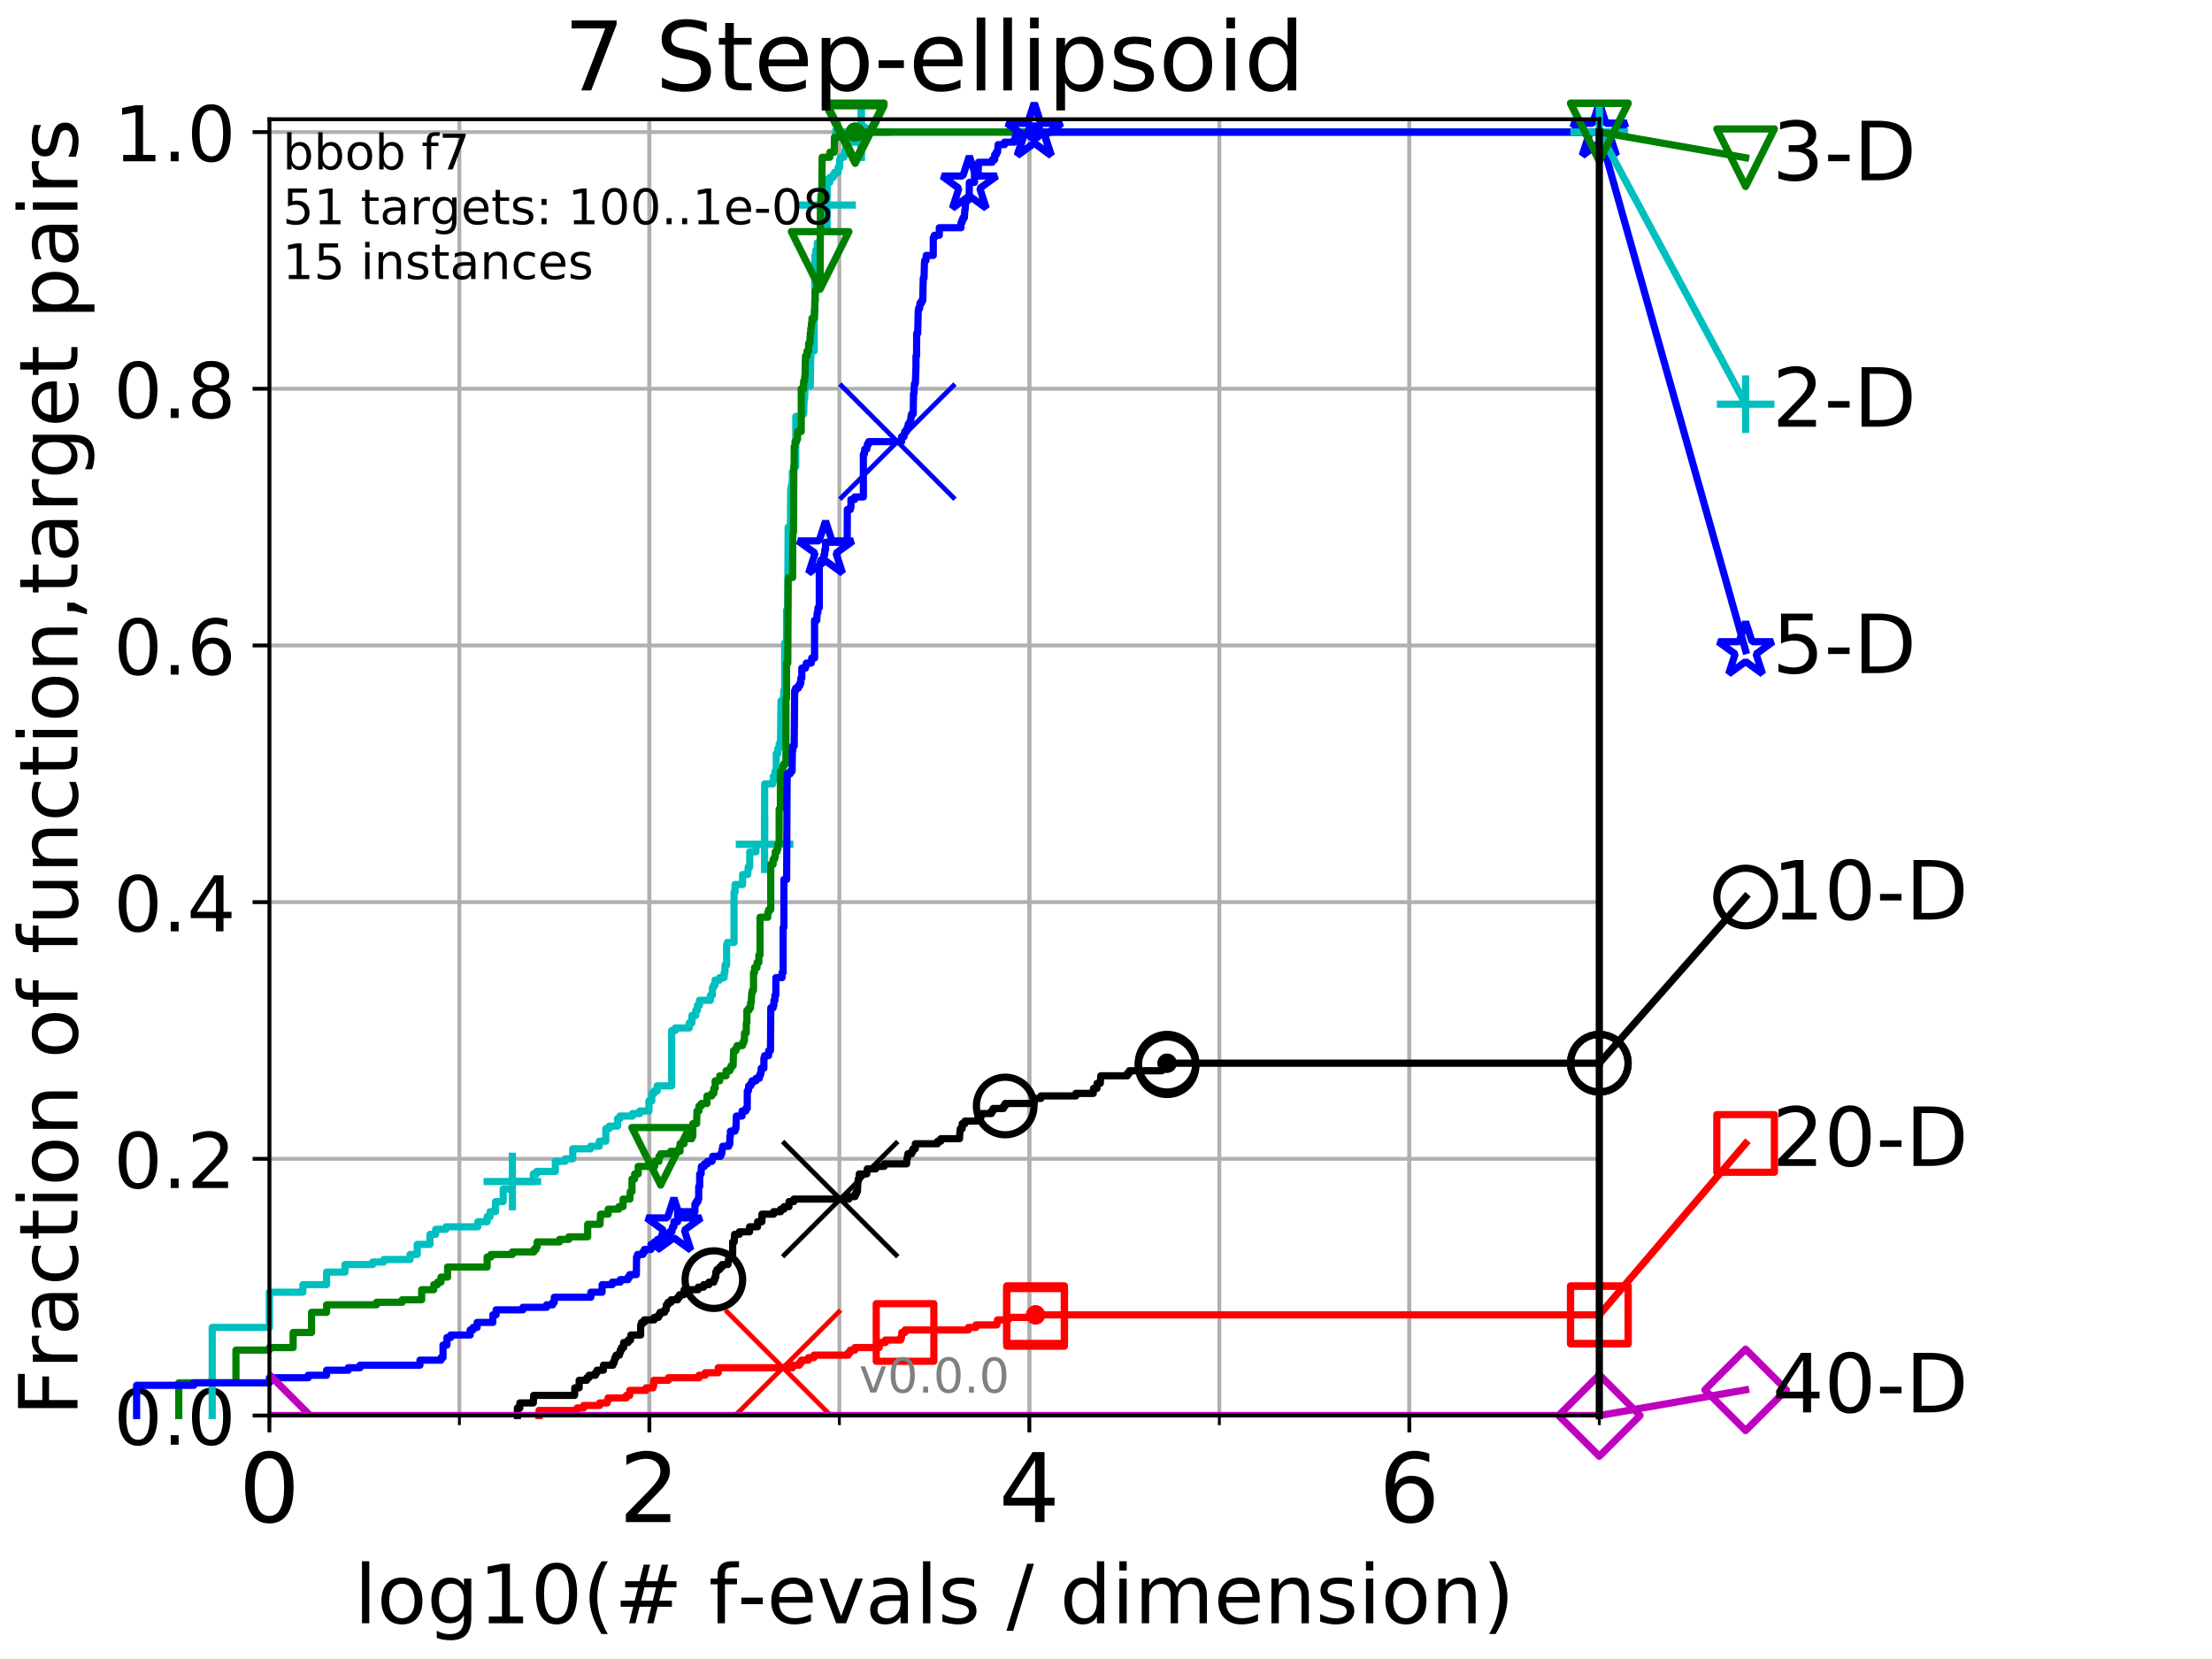 <?xml version="1.0" encoding="utf-8" standalone="no"?>
<!DOCTYPE svg PUBLIC "-//W3C//DTD SVG 1.1//EN"
  "http://www.w3.org/Graphics/SVG/1.1/DTD/svg11.dtd">
<!-- Created with matplotlib (http://matplotlib.org/) -->
<svg height="345.6pt" version="1.1" viewBox="0 0 460.8 345.6" width="460.8pt" xmlns="http://www.w3.org/2000/svg" xmlns:xlink="http://www.w3.org/1999/xlink">
 <defs>
  <style type="text/css">
*{stroke-linecap:butt;stroke-linejoin:round;}
  </style>
 </defs>
 <g id="figure_1">
  <g id="patch_1">
   <path d="M 0 345.6 
L 460.8 345.6 
L 460.8 0 
L 0 0 
z
" style="fill:#ffffff;"/>
  </g>
  <g id="axes_1">
   <g id="patch_2">
    <path d="M 56.12 294.88 
L 333.168 294.88 
L 333.168 24.84 
L 56.12 24.84 
z
" style="fill:#ffffff;"/>
   </g>
   <g id="matplotlib.axis_1">
    <g id="xtick_1">
     <g id="line2d_1">
      <path clip-path="url(#p1127df7da8)" d="M 56.12 294.88 
L 56.12 24.84 
" style="fill:none;stroke:#b0b0b0;stroke-linecap:square;stroke-width:0.8;"/>
     </g>
     <g id="line2d_2">
      <defs>
       <path d="M 0 0 
L 0 3.5 
" id="m9de13c7270" style="stroke:#000000;stroke-width:0.8;"/>
      </defs>
      <g>
       <use style="stroke:#000000;stroke-width:0.8;" x="56.12" xlink:href="#m9de13c7270" y="294.88"/>
      </g>
     </g>
     <g id="text_1">
      <!-- 0 -->
      <defs>
       <path d="M 31.781 66.406 
Q 24.172 66.406 20.328 58.906 
Q 16.5 51.422 16.5 36.375 
Q 16.5 21.391 20.328 13.891 
Q 24.172 6.391 31.781 6.391 
Q 39.453 6.391 43.281 13.891 
Q 47.125 21.391 47.125 36.375 
Q 47.125 51.422 43.281 58.906 
Q 39.453 66.406 31.781 66.406 
z
M 31.781 74.219 
Q 44.047 74.219 50.516 64.516 
Q 56.984 54.828 56.984 36.375 
Q 56.984 17.969 50.516 8.266 
Q 44.047 -1.422 31.781 -1.422 
Q 19.531 -1.422 13.062 8.266 
Q 6.594 17.969 6.594 36.375 
Q 6.594 54.828 13.062 64.516 
Q 19.531 74.219 31.781 74.219 
z
" id="DejaVuSans-30"/>
      </defs>
      <g transform="translate(49.758 317.077)scale(0.2 -0.2)">
       <use xlink:href="#DejaVuSans-30"/>
      </g>
     </g>
    </g>
    <g id="xtick_2">
     <g id="line2d_3">
      <path clip-path="url(#p1127df7da8)" d="M 135.277 294.88 
L 135.277 24.84 
" style="fill:none;stroke:#b0b0b0;stroke-linecap:square;stroke-width:0.8;"/>
     </g>
     <g id="line2d_4">
      <g>
       <use style="stroke:#000000;stroke-width:0.8;" x="135.277" xlink:href="#m9de13c7270" y="294.88"/>
      </g>
     </g>
     <g id="text_2">
      <!-- 2 -->
      <defs>
       <path d="M 19.188 8.297 
L 53.609 8.297 
L 53.609 0 
L 7.328 0 
L 7.328 8.297 
Q 12.938 14.109 22.625 23.891 
Q 32.328 33.688 34.812 36.531 
Q 39.547 41.844 41.422 45.531 
Q 43.312 49.219 43.312 52.781 
Q 43.312 58.594 39.234 62.25 
Q 35.156 65.922 28.609 65.922 
Q 23.969 65.922 18.812 64.312 
Q 13.672 62.703 7.812 59.422 
L 7.812 69.391 
Q 13.766 71.781 18.938 73 
Q 24.125 74.219 28.422 74.219 
Q 39.75 74.219 46.484 68.547 
Q 53.219 62.891 53.219 53.422 
Q 53.219 48.922 51.531 44.891 
Q 49.859 40.875 45.406 35.406 
Q 44.188 33.984 37.641 27.219 
Q 31.109 20.453 19.188 8.297 
z
" id="DejaVuSans-32"/>
      </defs>
      <g transform="translate(128.914 317.077)scale(0.2 -0.2)">
       <use xlink:href="#DejaVuSans-32"/>
      </g>
     </g>
    </g>
    <g id="xtick_3">
     <g id="line2d_5">
      <path clip-path="url(#p1127df7da8)" d="M 214.433 294.88 
L 214.433 24.84 
" style="fill:none;stroke:#b0b0b0;stroke-linecap:square;stroke-width:0.8;"/>
     </g>
     <g id="line2d_6">
      <g>
       <use style="stroke:#000000;stroke-width:0.8;" x="214.433" xlink:href="#m9de13c7270" y="294.88"/>
      </g>
     </g>
     <g id="text_3">
      <!-- 4 -->
      <defs>
       <path d="M 37.797 64.312 
L 12.891 25.391 
L 37.797 25.391 
z
M 35.203 72.906 
L 47.609 72.906 
L 47.609 25.391 
L 58.016 25.391 
L 58.016 17.188 
L 47.609 17.188 
L 47.609 0 
L 37.797 0 
L 37.797 17.188 
L 4.891 17.188 
L 4.891 26.703 
z
" id="DejaVuSans-34"/>
      </defs>
      <g transform="translate(208.071 317.077)scale(0.2 -0.2)">
       <use xlink:href="#DejaVuSans-34"/>
      </g>
     </g>
    </g>
    <g id="xtick_4">
     <g id="line2d_7">
      <path clip-path="url(#p1127df7da8)" d="M 293.59 294.88 
L 293.59 24.84 
" style="fill:none;stroke:#b0b0b0;stroke-linecap:square;stroke-width:0.8;"/>
     </g>
     <g id="line2d_8">
      <g>
       <use style="stroke:#000000;stroke-width:0.8;" x="293.59" xlink:href="#m9de13c7270" y="294.88"/>
      </g>
     </g>
     <g id="text_4">
      <!-- 6 -->
      <defs>
       <path d="M 33.016 40.375 
Q 26.375 40.375 22.484 35.828 
Q 18.609 31.297 18.609 23.391 
Q 18.609 15.531 22.484 10.953 
Q 26.375 6.391 33.016 6.391 
Q 39.656 6.391 43.531 10.953 
Q 47.406 15.531 47.406 23.391 
Q 47.406 31.297 43.531 35.828 
Q 39.656 40.375 33.016 40.375 
z
M 52.594 71.297 
L 52.594 62.312 
Q 48.875 64.062 45.094 64.984 
Q 41.312 65.922 37.594 65.922 
Q 27.828 65.922 22.672 59.328 
Q 17.531 52.734 16.797 39.406 
Q 19.672 43.656 24.016 45.922 
Q 28.375 48.188 33.594 48.188 
Q 44.578 48.188 50.953 41.516 
Q 57.328 34.859 57.328 23.391 
Q 57.328 12.156 50.688 5.359 
Q 44.047 -1.422 33.016 -1.422 
Q 20.359 -1.422 13.672 8.266 
Q 6.984 17.969 6.984 36.375 
Q 6.984 53.656 15.188 63.938 
Q 23.391 74.219 37.203 74.219 
Q 40.922 74.219 44.703 73.484 
Q 48.484 72.75 52.594 71.297 
z
" id="DejaVuSans-36"/>
      </defs>
      <g transform="translate(287.227 317.077)scale(0.2 -0.2)">
       <use xlink:href="#DejaVuSans-36"/>
      </g>
     </g>
    </g>
    <g id="xtick_5">
     <g id="line2d_9">
      <path clip-path="url(#p1127df7da8)" d="M 56.12 294.88 
L 56.12 24.84 
" style="fill:none;stroke:#b0b0b0;stroke-linecap:square;stroke-width:0.8;"/>
     </g>
     <g id="line2d_10">
      <defs>
       <path d="M 0 0 
L 0 2 
" id="m935bb79d01" style="stroke:#000000;stroke-width:0.6;"/>
      </defs>
      <g>
       <use style="stroke:#000000;stroke-width:0.6;" x="56.12" xlink:href="#m935bb79d01" y="294.88"/>
      </g>
     </g>
    </g>
    <g id="xtick_6">
     <g id="line2d_11">
      <path clip-path="url(#p1127df7da8)" d="M 95.698 294.88 
L 95.698 24.84 
" style="fill:none;stroke:#b0b0b0;stroke-linecap:square;stroke-width:0.8;"/>
     </g>
     <g id="line2d_12">
      <g>
       <use style="stroke:#000000;stroke-width:0.6;" x="95.698" xlink:href="#m935bb79d01" y="294.88"/>
      </g>
     </g>
    </g>
    <g id="xtick_7">
     <g id="line2d_13">
      <path clip-path="url(#p1127df7da8)" d="M 135.277 294.88 
L 135.277 24.84 
" style="fill:none;stroke:#b0b0b0;stroke-linecap:square;stroke-width:0.8;"/>
     </g>
     <g id="line2d_14">
      <g>
       <use style="stroke:#000000;stroke-width:0.6;" x="135.277" xlink:href="#m935bb79d01" y="294.88"/>
      </g>
     </g>
    </g>
    <g id="xtick_8">
     <g id="line2d_15">
      <path clip-path="url(#p1127df7da8)" d="M 174.855 294.88 
L 174.855 24.84 
" style="fill:none;stroke:#b0b0b0;stroke-linecap:square;stroke-width:0.8;"/>
     </g>
     <g id="line2d_16">
      <g>
       <use style="stroke:#000000;stroke-width:0.6;" x="174.855" xlink:href="#m935bb79d01" y="294.88"/>
      </g>
     </g>
    </g>
    <g id="xtick_9">
     <g id="line2d_17">
      <path clip-path="url(#p1127df7da8)" d="M 214.433 294.88 
L 214.433 24.84 
" style="fill:none;stroke:#b0b0b0;stroke-linecap:square;stroke-width:0.8;"/>
     </g>
     <g id="line2d_18">
      <g>
       <use style="stroke:#000000;stroke-width:0.6;" x="214.433" xlink:href="#m935bb79d01" y="294.88"/>
      </g>
     </g>
    </g>
    <g id="xtick_10">
     <g id="line2d_19">
      <path clip-path="url(#p1127df7da8)" d="M 254.011 294.88 
L 254.011 24.84 
" style="fill:none;stroke:#b0b0b0;stroke-linecap:square;stroke-width:0.8;"/>
     </g>
     <g id="line2d_20">
      <g>
       <use style="stroke:#000000;stroke-width:0.6;" x="254.011" xlink:href="#m935bb79d01" y="294.88"/>
      </g>
     </g>
    </g>
    <g id="xtick_11">
     <g id="line2d_21">
      <path clip-path="url(#p1127df7da8)" d="M 293.59 294.88 
L 293.59 24.84 
" style="fill:none;stroke:#b0b0b0;stroke-linecap:square;stroke-width:0.8;"/>
     </g>
     <g id="line2d_22">
      <g>
       <use style="stroke:#000000;stroke-width:0.6;" x="293.59" xlink:href="#m935bb79d01" y="294.88"/>
      </g>
     </g>
    </g>
    <g id="xtick_12">
     <g id="line2d_23">
      <path clip-path="url(#p1127df7da8)" d="M 333.168 294.88 
L 333.168 24.84 
" style="fill:none;stroke:#b0b0b0;stroke-linecap:square;stroke-width:0.8;"/>
     </g>
     <g id="line2d_24">
      <g>
       <use style="stroke:#000000;stroke-width:0.6;" x="333.168" xlink:href="#m935bb79d01" y="294.88"/>
      </g>
     </g>
    </g>
    <g id="text_5">
     <!-- log10(# f-evals / dimension) -->
     <defs>
      <path d="M 9.422 75.984 
L 18.406 75.984 
L 18.406 0 
L 9.422 0 
z
" id="DejaVuSans-6c"/>
      <path d="M 30.609 48.391 
Q 23.391 48.391 19.188 42.75 
Q 14.984 37.109 14.984 27.297 
Q 14.984 17.484 19.156 11.844 
Q 23.344 6.203 30.609 6.203 
Q 37.797 6.203 41.984 11.859 
Q 46.188 17.531 46.188 27.297 
Q 46.188 37.016 41.984 42.703 
Q 37.797 48.391 30.609 48.391 
z
M 30.609 56 
Q 42.328 56 49.016 48.375 
Q 55.719 40.766 55.719 27.297 
Q 55.719 13.875 49.016 6.219 
Q 42.328 -1.422 30.609 -1.422 
Q 18.844 -1.422 12.172 6.219 
Q 5.516 13.875 5.516 27.297 
Q 5.516 40.766 12.172 48.375 
Q 18.844 56 30.609 56 
z
" id="DejaVuSans-6f"/>
      <path d="M 45.406 27.984 
Q 45.406 37.75 41.375 43.109 
Q 37.359 48.484 30.078 48.484 
Q 22.859 48.484 18.828 43.109 
Q 14.797 37.75 14.797 27.984 
Q 14.797 18.266 18.828 12.891 
Q 22.859 7.516 30.078 7.516 
Q 37.359 7.516 41.375 12.891 
Q 45.406 18.266 45.406 27.984 
z
M 54.391 6.781 
Q 54.391 -7.172 48.188 -13.984 
Q 42 -20.797 29.203 -20.797 
Q 24.469 -20.797 20.266 -20.094 
Q 16.062 -19.391 12.109 -17.922 
L 12.109 -9.188 
Q 16.062 -11.328 19.922 -12.344 
Q 23.781 -13.375 27.781 -13.375 
Q 36.625 -13.375 41.016 -8.766 
Q 45.406 -4.156 45.406 5.172 
L 45.406 9.625 
Q 42.625 4.781 38.281 2.391 
Q 33.938 0 27.875 0 
Q 17.828 0 11.672 7.656 
Q 5.516 15.328 5.516 27.984 
Q 5.516 40.672 11.672 48.328 
Q 17.828 56 27.875 56 
Q 33.938 56 38.281 53.609 
Q 42.625 51.219 45.406 46.391 
L 45.406 54.688 
L 54.391 54.688 
z
" id="DejaVuSans-67"/>
      <path d="M 12.406 8.297 
L 28.516 8.297 
L 28.516 63.922 
L 10.984 60.406 
L 10.984 69.391 
L 28.422 72.906 
L 38.281 72.906 
L 38.281 8.297 
L 54.391 8.297 
L 54.391 0 
L 12.406 0 
z
" id="DejaVuSans-31"/>
      <path d="M 31 75.875 
Q 24.469 64.656 21.281 53.656 
Q 18.109 42.672 18.109 31.391 
Q 18.109 20.125 21.312 9.062 
Q 24.516 -2 31 -13.188 
L 23.188 -13.188 
Q 15.875 -1.703 12.234 9.375 
Q 8.594 20.453 8.594 31.391 
Q 8.594 42.281 12.203 53.312 
Q 15.828 64.359 23.188 75.875 
z
" id="DejaVuSans-28"/>
      <path d="M 51.125 44 
L 36.922 44 
L 32.812 27.688 
L 47.125 27.688 
z
M 43.797 71.781 
L 38.719 51.516 
L 52.984 51.516 
L 58.109 71.781 
L 65.922 71.781 
L 60.891 51.516 
L 76.125 51.516 
L 76.125 44 
L 58.984 44 
L 54.984 27.688 
L 70.516 27.688 
L 70.516 20.219 
L 53.078 20.219 
L 48 0 
L 40.188 0 
L 45.219 20.219 
L 30.906 20.219 
L 25.875 0 
L 18.016 0 
L 23.094 20.219 
L 7.719 20.219 
L 7.719 27.688 
L 24.906 27.688 
L 29 44 
L 13.281 44 
L 13.281 51.516 
L 30.906 51.516 
L 35.891 71.781 
z
" id="DejaVuSans-23"/>
      <path id="DejaVuSans-20"/>
      <path d="M 37.109 75.984 
L 37.109 68.5 
L 28.516 68.5 
Q 23.688 68.5 21.797 66.547 
Q 19.922 64.594 19.922 59.516 
L 19.922 54.688 
L 34.719 54.688 
L 34.719 47.703 
L 19.922 47.703 
L 19.922 0 
L 10.891 0 
L 10.891 47.703 
L 2.297 47.703 
L 2.297 54.688 
L 10.891 54.688 
L 10.891 58.5 
Q 10.891 67.625 15.141 71.797 
Q 19.391 75.984 28.609 75.984 
z
" id="DejaVuSans-66"/>
      <path d="M 4.891 31.391 
L 31.203 31.391 
L 31.203 23.391 
L 4.891 23.391 
z
" id="DejaVuSans-2d"/>
      <path d="M 56.203 29.594 
L 56.203 25.203 
L 14.891 25.203 
Q 15.484 15.922 20.484 11.062 
Q 25.484 6.203 34.422 6.203 
Q 39.594 6.203 44.453 7.469 
Q 49.312 8.734 54.109 11.281 
L 54.109 2.781 
Q 49.266 0.734 44.188 -0.344 
Q 39.109 -1.422 33.891 -1.422 
Q 20.797 -1.422 13.156 6.188 
Q 5.516 13.812 5.516 26.812 
Q 5.516 40.234 12.766 48.109 
Q 20.016 56 32.328 56 
Q 43.359 56 49.781 48.891 
Q 56.203 41.797 56.203 29.594 
z
M 47.219 32.234 
Q 47.125 39.594 43.094 43.984 
Q 39.062 48.391 32.422 48.391 
Q 24.906 48.391 20.391 44.141 
Q 15.875 39.891 15.188 32.172 
z
" id="DejaVuSans-65"/>
      <path d="M 2.984 54.688 
L 12.5 54.688 
L 29.594 8.797 
L 46.688 54.688 
L 56.203 54.688 
L 35.688 0 
L 23.484 0 
z
" id="DejaVuSans-76"/>
      <path d="M 34.281 27.484 
Q 23.391 27.484 19.188 25 
Q 14.984 22.516 14.984 16.5 
Q 14.984 11.719 18.141 8.906 
Q 21.297 6.109 26.703 6.109 
Q 34.188 6.109 38.703 11.406 
Q 43.219 16.703 43.219 25.484 
L 43.219 27.484 
z
M 52.203 31.203 
L 52.203 0 
L 43.219 0 
L 43.219 8.297 
Q 40.141 3.328 35.547 0.953 
Q 30.953 -1.422 24.312 -1.422 
Q 15.922 -1.422 10.953 3.297 
Q 6 8.016 6 15.922 
Q 6 25.141 12.172 29.828 
Q 18.359 34.516 30.609 34.516 
L 43.219 34.516 
L 43.219 35.406 
Q 43.219 41.609 39.141 45 
Q 35.062 48.391 27.688 48.391 
Q 23 48.391 18.547 47.266 
Q 14.109 46.141 10.016 43.891 
L 10.016 52.203 
Q 14.938 54.109 19.578 55.047 
Q 24.219 56 28.609 56 
Q 40.484 56 46.344 49.844 
Q 52.203 43.703 52.203 31.203 
z
" id="DejaVuSans-61"/>
      <path d="M 44.281 53.078 
L 44.281 44.578 
Q 40.484 46.531 36.375 47.5 
Q 32.281 48.484 27.875 48.484 
Q 21.188 48.484 17.844 46.438 
Q 14.5 44.391 14.5 40.281 
Q 14.5 37.156 16.891 35.375 
Q 19.281 33.594 26.516 31.984 
L 29.594 31.297 
Q 39.156 29.25 43.188 25.516 
Q 47.219 21.781 47.219 15.094 
Q 47.219 7.469 41.188 3.016 
Q 35.156 -1.422 24.609 -1.422 
Q 20.219 -1.422 15.453 -0.562 
Q 10.688 0.297 5.422 2 
L 5.422 11.281 
Q 10.406 8.688 15.234 7.391 
Q 20.062 6.109 24.812 6.109 
Q 31.156 6.109 34.562 8.281 
Q 37.984 10.453 37.984 14.406 
Q 37.984 18.062 35.516 20.016 
Q 33.062 21.969 24.703 23.781 
L 21.578 24.516 
Q 13.234 26.266 9.516 29.906 
Q 5.812 33.547 5.812 39.891 
Q 5.812 47.609 11.281 51.797 
Q 16.75 56 26.812 56 
Q 31.781 56 36.172 55.266 
Q 40.578 54.547 44.281 53.078 
z
" id="DejaVuSans-73"/>
      <path d="M 25.391 72.906 
L 33.688 72.906 
L 8.297 -9.281 
L 0 -9.281 
z
" id="DejaVuSans-2f"/>
      <path d="M 45.406 46.391 
L 45.406 75.984 
L 54.391 75.984 
L 54.391 0 
L 45.406 0 
L 45.406 8.203 
Q 42.578 3.328 38.25 0.953 
Q 33.938 -1.422 27.875 -1.422 
Q 17.969 -1.422 11.734 6.484 
Q 5.516 14.406 5.516 27.297 
Q 5.516 40.188 11.734 48.094 
Q 17.969 56 27.875 56 
Q 33.938 56 38.25 53.625 
Q 42.578 51.266 45.406 46.391 
z
M 14.797 27.297 
Q 14.797 17.391 18.875 11.75 
Q 22.953 6.109 30.078 6.109 
Q 37.203 6.109 41.297 11.75 
Q 45.406 17.391 45.406 27.297 
Q 45.406 37.203 41.297 42.844 
Q 37.203 48.484 30.078 48.484 
Q 22.953 48.484 18.875 42.844 
Q 14.797 37.203 14.797 27.297 
z
" id="DejaVuSans-64"/>
      <path d="M 9.422 54.688 
L 18.406 54.688 
L 18.406 0 
L 9.422 0 
z
M 9.422 75.984 
L 18.406 75.984 
L 18.406 64.594 
L 9.422 64.594 
z
" id="DejaVuSans-69"/>
      <path d="M 52 44.188 
Q 55.375 50.25 60.062 53.125 
Q 64.75 56 71.094 56 
Q 79.641 56 84.281 50.016 
Q 88.922 44.047 88.922 33.016 
L 88.922 0 
L 79.891 0 
L 79.891 32.719 
Q 79.891 40.578 77.094 44.375 
Q 74.312 48.188 68.609 48.188 
Q 61.625 48.188 57.562 43.547 
Q 53.516 38.922 53.516 30.906 
L 53.516 0 
L 44.484 0 
L 44.484 32.719 
Q 44.484 40.625 41.703 44.406 
Q 38.922 48.188 33.109 48.188 
Q 26.219 48.188 22.156 43.531 
Q 18.109 38.875 18.109 30.906 
L 18.109 0 
L 9.078 0 
L 9.078 54.688 
L 18.109 54.688 
L 18.109 46.188 
Q 21.188 51.219 25.484 53.609 
Q 29.781 56 35.688 56 
Q 41.656 56 45.828 52.969 
Q 50 49.953 52 44.188 
z
" id="DejaVuSans-6d"/>
      <path d="M 54.891 33.016 
L 54.891 0 
L 45.906 0 
L 45.906 32.719 
Q 45.906 40.484 42.875 44.328 
Q 39.844 48.188 33.797 48.188 
Q 26.516 48.188 22.312 43.547 
Q 18.109 38.922 18.109 30.906 
L 18.109 0 
L 9.078 0 
L 9.078 54.688 
L 18.109 54.688 
L 18.109 46.188 
Q 21.344 51.125 25.703 53.562 
Q 30.078 56 35.797 56 
Q 45.219 56 50.047 50.172 
Q 54.891 44.344 54.891 33.016 
z
" id="DejaVuSans-6e"/>
      <path d="M 8.016 75.875 
L 15.828 75.875 
Q 23.141 64.359 26.781 53.312 
Q 30.422 42.281 30.422 31.391 
Q 30.422 20.453 26.781 9.375 
Q 23.141 -1.703 15.828 -13.188 
L 8.016 -13.188 
Q 14.5 -2 17.703 9.062 
Q 20.906 20.125 20.906 31.391 
Q 20.906 42.672 17.703 53.656 
Q 14.5 64.656 8.016 75.875 
z
" id="DejaVuSans-29"/>
     </defs>
     <g transform="translate(73.803 338.154)scale(0.17 -0.17)">
      <use xlink:href="#DejaVuSans-6c"/>
      <use x="27.783" xlink:href="#DejaVuSans-6f"/>
      <use x="88.965" xlink:href="#DejaVuSans-67"/>
      <use x="152.441" xlink:href="#DejaVuSans-31"/>
      <use x="216.064" xlink:href="#DejaVuSans-30"/>
      <use x="279.688" xlink:href="#DejaVuSans-28"/>
      <use x="318.701" xlink:href="#DejaVuSans-23"/>
      <use x="402.49" xlink:href="#DejaVuSans-20"/>
      <use x="434.277" xlink:href="#DejaVuSans-66"/>
      <use x="469.404" xlink:href="#DejaVuSans-2d"/>
      <use x="505.488" xlink:href="#DejaVuSans-65"/>
      <use x="567.012" xlink:href="#DejaVuSans-76"/>
      <use x="626.191" xlink:href="#DejaVuSans-61"/>
      <use x="687.471" xlink:href="#DejaVuSans-6c"/>
      <use x="715.254" xlink:href="#DejaVuSans-73"/>
      <use x="767.354" xlink:href="#DejaVuSans-20"/>
      <use x="799.141" xlink:href="#DejaVuSans-2f"/>
      <use x="832.832" xlink:href="#DejaVuSans-20"/>
      <use x="864.619" xlink:href="#DejaVuSans-64"/>
      <use x="928.096" xlink:href="#DejaVuSans-69"/>
      <use x="955.879" xlink:href="#DejaVuSans-6d"/>
      <use x="1053.291" xlink:href="#DejaVuSans-65"/>
      <use x="1114.814" xlink:href="#DejaVuSans-6e"/>
      <use x="1178.193" xlink:href="#DejaVuSans-73"/>
      <use x="1230.293" xlink:href="#DejaVuSans-69"/>
      <use x="1258.076" xlink:href="#DejaVuSans-6f"/>
      <use x="1319.258" xlink:href="#DejaVuSans-6e"/>
      <use x="1382.637" xlink:href="#DejaVuSans-29"/>
     </g>
    </g>
   </g>
   <g id="matplotlib.axis_2">
    <g id="ytick_1">
     <g id="line2d_25">
      <path clip-path="url(#p1127df7da8)" d="M 56.12 294.88 
L 333.168 294.88 
" style="fill:none;stroke:#b0b0b0;stroke-linecap:square;stroke-width:0.8;"/>
     </g>
     <g id="line2d_26">
      <defs>
       <path d="M 0 0 
L -3.5 0 
" id="m0434b25c95" style="stroke:#000000;stroke-width:0.8;"/>
      </defs>
      <g>
       <use style="stroke:#000000;stroke-width:0.8;" x="56.12" xlink:href="#m0434b25c95" y="294.88"/>
      </g>
     </g>
     <g id="text_6">
      <!-- 0.0 -->
      <defs>
       <path d="M 10.688 12.406 
L 21 12.406 
L 21 0 
L 10.688 0 
z
" id="DejaVuSans-2e"/>
      </defs>
      <g transform="translate(23.675 300.959)scale(0.16 -0.16)">
       <use xlink:href="#DejaVuSans-30"/>
       <use x="63.623" xlink:href="#DejaVuSans-2e"/>
       <use x="95.41" xlink:href="#DejaVuSans-30"/>
      </g>
     </g>
    </g>
    <g id="ytick_2">
     <g id="line2d_27">
      <path clip-path="url(#p1127df7da8)" d="M 56.12 241.407 
L 333.168 241.407 
" style="fill:none;stroke:#b0b0b0;stroke-linecap:square;stroke-width:0.8;"/>
     </g>
     <g id="line2d_28">
      <g>
       <use style="stroke:#000000;stroke-width:0.8;" x="56.12" xlink:href="#m0434b25c95" y="241.407"/>
      </g>
     </g>
     <g id="text_7">
      <!-- 0.2 -->
      <g transform="translate(23.675 247.485)scale(0.16 -0.16)">
       <use xlink:href="#DejaVuSans-30"/>
       <use x="63.623" xlink:href="#DejaVuSans-2e"/>
       <use x="95.41" xlink:href="#DejaVuSans-32"/>
      </g>
     </g>
    </g>
    <g id="ytick_3">
     <g id="line2d_29">
      <path clip-path="url(#p1127df7da8)" d="M 56.12 187.933 
L 333.168 187.933 
" style="fill:none;stroke:#b0b0b0;stroke-linecap:square;stroke-width:0.8;"/>
     </g>
     <g id="line2d_30">
      <g>
       <use style="stroke:#000000;stroke-width:0.8;" x="56.12" xlink:href="#m0434b25c95" y="187.933"/>
      </g>
     </g>
     <g id="text_8">
      <!-- 0.4 -->
      <g transform="translate(23.675 194.012)scale(0.16 -0.16)">
       <use xlink:href="#DejaVuSans-30"/>
       <use x="63.623" xlink:href="#DejaVuSans-2e"/>
       <use x="95.41" xlink:href="#DejaVuSans-34"/>
      </g>
     </g>
    </g>
    <g id="ytick_4">
     <g id="line2d_31">
      <path clip-path="url(#p1127df7da8)" d="M 56.12 134.46 
L 333.168 134.46 
" style="fill:none;stroke:#b0b0b0;stroke-linecap:square;stroke-width:0.8;"/>
     </g>
     <g id="line2d_32">
      <g>
       <use style="stroke:#000000;stroke-width:0.8;" x="56.12" xlink:href="#m0434b25c95" y="134.46"/>
      </g>
     </g>
     <g id="text_9">
      <!-- 0.6 -->
      <g transform="translate(23.675 140.539)scale(0.16 -0.16)">
       <use xlink:href="#DejaVuSans-30"/>
       <use x="63.623" xlink:href="#DejaVuSans-2e"/>
       <use x="95.41" xlink:href="#DejaVuSans-36"/>
      </g>
     </g>
    </g>
    <g id="ytick_5">
     <g id="line2d_33">
      <path clip-path="url(#p1127df7da8)" d="M 56.12 80.987 
L 333.168 80.987 
" style="fill:none;stroke:#b0b0b0;stroke-linecap:square;stroke-width:0.8;"/>
     </g>
     <g id="line2d_34">
      <g>
       <use style="stroke:#000000;stroke-width:0.8;" x="56.12" xlink:href="#m0434b25c95" y="80.987"/>
      </g>
     </g>
     <g id="text_10">
      <!-- 0.8 -->
      <defs>
       <path d="M 31.781 34.625 
Q 24.75 34.625 20.719 30.859 
Q 16.703 27.094 16.703 20.516 
Q 16.703 13.922 20.719 10.156 
Q 24.75 6.391 31.781 6.391 
Q 38.812 6.391 42.859 10.172 
Q 46.922 13.969 46.922 20.516 
Q 46.922 27.094 42.891 30.859 
Q 38.875 34.625 31.781 34.625 
z
M 21.922 38.812 
Q 15.578 40.375 12.031 44.719 
Q 8.5 49.078 8.5 55.328 
Q 8.5 64.062 14.719 69.141 
Q 20.953 74.219 31.781 74.219 
Q 42.672 74.219 48.875 69.141 
Q 55.078 64.062 55.078 55.328 
Q 55.078 49.078 51.531 44.719 
Q 48 40.375 41.703 38.812 
Q 48.828 37.156 52.797 32.312 
Q 56.781 27.484 56.781 20.516 
Q 56.781 9.906 50.312 4.234 
Q 43.844 -1.422 31.781 -1.422 
Q 19.734 -1.422 13.25 4.234 
Q 6.781 9.906 6.781 20.516 
Q 6.781 27.484 10.781 32.312 
Q 14.797 37.156 21.922 38.812 
z
M 18.312 54.391 
Q 18.312 48.734 21.844 45.562 
Q 25.391 42.391 31.781 42.391 
Q 38.141 42.391 41.719 45.562 
Q 45.312 48.734 45.312 54.391 
Q 45.312 60.062 41.719 63.234 
Q 38.141 66.406 31.781 66.406 
Q 25.391 66.406 21.844 63.234 
Q 18.312 60.062 18.312 54.391 
z
" id="DejaVuSans-38"/>
      </defs>
      <g transform="translate(23.675 87.066)scale(0.16 -0.16)">
       <use xlink:href="#DejaVuSans-30"/>
       <use x="63.623" xlink:href="#DejaVuSans-2e"/>
       <use x="95.41" xlink:href="#DejaVuSans-38"/>
      </g>
     </g>
    </g>
    <g id="ytick_6">
     <g id="line2d_35">
      <path clip-path="url(#p1127df7da8)" d="M 56.12 27.514 
L 333.168 27.514 
" style="fill:none;stroke:#b0b0b0;stroke-linecap:square;stroke-width:0.8;"/>
     </g>
     <g id="line2d_36">
      <g>
       <use style="stroke:#000000;stroke-width:0.8;" x="56.12" xlink:href="#m0434b25c95" y="27.514"/>
      </g>
     </g>
     <g id="text_11">
      <!-- 1.0 -->
      <g transform="translate(23.675 33.592)scale(0.16 -0.16)">
       <use xlink:href="#DejaVuSans-31"/>
       <use x="63.623" xlink:href="#DejaVuSans-2e"/>
       <use x="95.41" xlink:href="#DejaVuSans-30"/>
      </g>
     </g>
    </g>
    <g id="text_12">
     <!-- Fraction of function,target pairs -->
     <defs>
      <path d="M 9.812 72.906 
L 51.703 72.906 
L 51.703 64.594 
L 19.672 64.594 
L 19.672 43.109 
L 48.578 43.109 
L 48.578 34.812 
L 19.672 34.812 
L 19.672 0 
L 9.812 0 
z
" id="DejaVuSans-46"/>
      <path d="M 41.109 46.297 
Q 39.594 47.172 37.812 47.578 
Q 36.031 48 33.891 48 
Q 26.266 48 22.188 43.047 
Q 18.109 38.094 18.109 28.812 
L 18.109 0 
L 9.078 0 
L 9.078 54.688 
L 18.109 54.688 
L 18.109 46.188 
Q 20.953 51.172 25.484 53.578 
Q 30.031 56 36.531 56 
Q 37.453 56 38.578 55.875 
Q 39.703 55.766 41.062 55.516 
z
" id="DejaVuSans-72"/>
      <path d="M 48.781 52.594 
L 48.781 44.188 
Q 44.969 46.297 41.141 47.344 
Q 37.312 48.391 33.406 48.391 
Q 24.656 48.391 19.812 42.844 
Q 14.984 37.312 14.984 27.297 
Q 14.984 17.281 19.812 11.734 
Q 24.656 6.203 33.406 6.203 
Q 37.312 6.203 41.141 7.25 
Q 44.969 8.297 48.781 10.406 
L 48.781 2.094 
Q 45.016 0.344 40.984 -0.531 
Q 36.969 -1.422 32.422 -1.422 
Q 20.062 -1.422 12.781 6.344 
Q 5.516 14.109 5.516 27.297 
Q 5.516 40.672 12.859 48.328 
Q 20.219 56 33.016 56 
Q 37.156 56 41.109 55.141 
Q 45.062 54.297 48.781 52.594 
z
" id="DejaVuSans-63"/>
      <path d="M 18.312 70.219 
L 18.312 54.688 
L 36.812 54.688 
L 36.812 47.703 
L 18.312 47.703 
L 18.312 18.016 
Q 18.312 11.328 20.141 9.422 
Q 21.969 7.516 27.594 7.516 
L 36.812 7.516 
L 36.812 0 
L 27.594 0 
Q 17.188 0 13.234 3.875 
Q 9.281 7.766 9.281 18.016 
L 9.281 47.703 
L 2.688 47.703 
L 2.688 54.688 
L 9.281 54.688 
L 9.281 70.219 
z
" id="DejaVuSans-74"/>
      <path d="M 8.5 21.578 
L 8.5 54.688 
L 17.484 54.688 
L 17.484 21.922 
Q 17.484 14.156 20.5 10.266 
Q 23.531 6.391 29.594 6.391 
Q 36.859 6.391 41.078 11.031 
Q 45.312 15.672 45.312 23.688 
L 45.312 54.688 
L 54.297 54.688 
L 54.297 0 
L 45.312 0 
L 45.312 8.406 
Q 42.047 3.422 37.719 1 
Q 33.406 -1.422 27.688 -1.422 
Q 18.266 -1.422 13.375 4.438 
Q 8.5 10.297 8.5 21.578 
z
M 31.109 56 
z
" id="DejaVuSans-75"/>
      <path d="M 11.719 12.406 
L 22.016 12.406 
L 22.016 4 
L 14.016 -11.625 
L 7.719 -11.625 
L 11.719 4 
z
" id="DejaVuSans-2c"/>
      <path d="M 18.109 8.203 
L 18.109 -20.797 
L 9.078 -20.797 
L 9.078 54.688 
L 18.109 54.688 
L 18.109 46.391 
Q 20.953 51.266 25.266 53.625 
Q 29.594 56 35.594 56 
Q 45.562 56 51.781 48.094 
Q 58.016 40.188 58.016 27.297 
Q 58.016 14.406 51.781 6.484 
Q 45.562 -1.422 35.594 -1.422 
Q 29.594 -1.422 25.266 0.953 
Q 20.953 3.328 18.109 8.203 
z
M 48.688 27.297 
Q 48.688 37.203 44.609 42.844 
Q 40.531 48.484 33.406 48.484 
Q 26.266 48.484 22.188 42.844 
Q 18.109 37.203 18.109 27.297 
Q 18.109 17.391 22.188 11.75 
Q 26.266 6.109 33.406 6.109 
Q 40.531 6.109 44.609 11.75 
Q 48.688 17.391 48.688 27.297 
z
" id="DejaVuSans-70"/>
     </defs>
     <g transform="translate(16.14 294.999)rotate(-90)scale(0.17 -0.17)">
      <use xlink:href="#DejaVuSans-46"/>
      <use x="57.41" xlink:href="#DejaVuSans-72"/>
      <use x="98.523" xlink:href="#DejaVuSans-61"/>
      <use x="159.803" xlink:href="#DejaVuSans-63"/>
      <use x="214.783" xlink:href="#DejaVuSans-74"/>
      <use x="253.992" xlink:href="#DejaVuSans-69"/>
      <use x="281.775" xlink:href="#DejaVuSans-6f"/>
      <use x="342.957" xlink:href="#DejaVuSans-6e"/>
      <use x="406.336" xlink:href="#DejaVuSans-20"/>
      <use x="438.123" xlink:href="#DejaVuSans-6f"/>
      <use x="499.305" xlink:href="#DejaVuSans-66"/>
      <use x="534.51" xlink:href="#DejaVuSans-20"/>
      <use x="566.297" xlink:href="#DejaVuSans-66"/>
      <use x="601.502" xlink:href="#DejaVuSans-75"/>
      <use x="664.881" xlink:href="#DejaVuSans-6e"/>
      <use x="728.26" xlink:href="#DejaVuSans-63"/>
      <use x="783.24" xlink:href="#DejaVuSans-74"/>
      <use x="822.449" xlink:href="#DejaVuSans-69"/>
      <use x="850.232" xlink:href="#DejaVuSans-6f"/>
      <use x="911.414" xlink:href="#DejaVuSans-6e"/>
      <use x="974.793" xlink:href="#DejaVuSans-2c"/>
      <use x="1006.58" xlink:href="#DejaVuSans-74"/>
      <use x="1045.789" xlink:href="#DejaVuSans-61"/>
      <use x="1107.068" xlink:href="#DejaVuSans-72"/>
      <use x="1148.166" xlink:href="#DejaVuSans-67"/>
      <use x="1211.643" xlink:href="#DejaVuSans-65"/>
      <use x="1273.166" xlink:href="#DejaVuSans-74"/>
      <use x="1312.375" xlink:href="#DejaVuSans-20"/>
      <use x="1344.162" xlink:href="#DejaVuSans-70"/>
      <use x="1407.639" xlink:href="#DejaVuSans-61"/>
      <use x="1468.918" xlink:href="#DejaVuSans-69"/>
      <use x="1496.701" xlink:href="#DejaVuSans-72"/>
      <use x="1537.814" xlink:href="#DejaVuSans-73"/>
     </g>
    </g>
   </g>
   <g id="line2d_37">
    <defs>
     <path d="M 0 1.5 
C 0.398 1.5 0.779 1.342 1.061 1.061 
C 1.342 0.779 1.5 0.398 1.5 0 
C 1.5 -0.398 1.342 -0.779 1.061 -1.061 
C 0.779 -1.342 0.398 -1.5 0 -1.5 
C -0.398 -1.5 -0.779 -1.342 -1.061 -1.061 
C -1.342 -0.779 -1.5 -0.398 -1.5 0 
C -1.5 0.398 -1.342 0.779 -1.061 1.061 
C -0.779 1.342 -0.398 1.5 0 1.5 
z
" id="m22e01b036e" style="stroke:#00bfbf;"/>
    </defs>
    <g>
     <use style="fill:#00bfbf;stroke:#00bfbf;" x="179.411" xlink:href="#m22e01b036e" y="27.514"/>
     <use style="fill:#00bfbf;stroke:#00bfbf;" x="179.411" xlink:href="#m22e01b036e" y="27.514"/>
    </g>
   </g>
   <g id="line2d_38">
    <path d="M 44.206 294.88 
L 44.206 276.531 
L 56.12 276.531 
L 56.12 269.192 
L 63.089 269.192 
L 63.089 267.619 
L 68.034 267.619 
L 68.034 264.998 
L 71.87 264.998 
L 71.87 263.425 
L 77.653 263.425 
L 77.653 262.901 
L 79.949 262.901 
L 79.949 262.377 
L 85.422 262.377 
L 85.422 261.328 
L 86.918 261.328 
L 86.918 259.231 
L 89.568 259.231 
L 89.568 257.134 
L 90.753 257.134 
L 90.753 256.086 
L 92.905 256.086 
L 92.905 255.561 
L 99.534 255.561 
L 99.534 254.513 
L 101.482 254.513 
L 101.482 253.464 
L 102.085 253.464 
L 102.085 252.416 
L 103.231 252.416 
L 103.231 250.319 
L 104.819 250.319 
L 104.819 247.698 
L 106.731 247.698 
L 106.731 246.125 
L 111.101 246.125 
L 111.101 244.552 
L 111.788 244.552 
L 111.788 244.028 
L 115.691 244.028 
L 115.691 241.931 
L 117.716 241.931 
L 117.716 241.407 
L 119.311 241.407 
L 119.311 239.31 
L 123.015 239.31 
L 123.015 238.785 
L 124.844 238.785 
L 124.844 237.737 
L 126.207 237.737 
L 126.207 235.116 
L 126.921 235.116 
L 126.921 234.592 
L 128.648 234.592 
L 128.648 233.019 
L 129.146 233.019 
L 129.146 232.495 
L 131.76 232.495 
L 131.76 231.97 
L 133.274 231.97 
L 133.274 231.446 
L 135.19 231.446 
L 135.19 229.349 
L 135.785 229.349 
L 135.785 227.776 
L 136.278 227.776 
L 136.278 227.252 
L 136.915 227.252 
L 136.915 226.204 
L 139.918 226.204 
L 139.918 214.67 
L 140.688 214.67 
L 140.688 214.146 
L 143.569 214.146 
L 143.569 213.097 
L 144.143 213.097 
L 144.143 211.525 
L 144.945 211.525 
L 144.945 210.476 
L 145.284 210.476 
L 145.284 209.428 
L 145.711 209.428 
L 145.711 208.379 
L 147.988 208.379 
L 147.988 207.331 
L 148.394 207.331 
L 148.394 205.758 
L 148.633 205.758 
L 148.633 205.234 
L 148.946 205.234 
L 148.946 204.185 
L 149.89 204.185 
L 149.89 203.661 
L 150.854 203.661 
L 150.854 202.612 
L 151.026 202.612 
L 151.026 201.04 
L 151.367 201.04 
L 151.367 196.846 
L 151.501 196.846 
L 151.501 196.321 
L 152.913 196.321 
L 152.913 185.836 
L 153.127 185.836 
L 153.127 184.264 
L 154.696 184.264 
L 154.696 182.167 
L 155.772 182.167 
L 155.876 180.594 
L 156.185 180.594 
L 156.185 177.449 
L 157.484 177.449 
L 157.484 175.876 
L 159.276 175.876 
L 159.297 163.294 
L 160.976 163.294 
L 160.976 162.77 
L 161.11 162.77 
L 161.11 161.721 
L 161.451 161.721 
L 161.451 160.673 
L 161.712 160.673 
L 161.712 157.003 
L 162.041 157.003 
L 162.041 155.954 
L 162.293 155.954 
L 162.328 154.906 
L 162.593 154.906 
L 162.698 145.994 
L 163.146 145.994 
L 163.146 145.469 
L 163.264 145.469 
L 163.264 143.897 
L 163.465 143.897 
L 163.465 133.936 
L 163.845 133.936 
L 163.845 127.121 
L 164.087 127.121 
L 164.184 109.821 
L 164.657 109.821 
L 164.719 101.957 
L 164.781 101.957 
L 164.889 100.908 
L 165.057 100.908 
L 165.057 98.287 
L 165.328 98.287 
L 165.328 97.239 
L 165.756 97.239 
L 165.786 86.754 
L 166.954 86.754 
L 166.954 86.229 
L 167.424 86.229 
L 167.516 83.084 
L 167.621 83.084 
L 167.713 80.463 
L 168.798 80.463 
L 168.907 73.123 
L 169.609 73.123 
L 169.609 64.735 
L 169.76 64.735 
L 169.76 53.202 
L 169.933 53.202 
L 169.933 52.153 
L 170.262 52.153 
L 170.262 50.581 
L 170.868 50.581 
L 170.868 48.484 
L 171.062 48.484 
L 171.126 45.862 
L 171.19 45.862 
L 171.19 43.765 
L 172.252 43.765 
L 172.292 37.999 
L 172.861 37.999 
L 172.861 36.95 
L 173.561 36.95 
L 173.561 36.426 
L 173.846 36.426 
L 173.846 35.902 
L 174.595 35.902 
L 174.595 34.853 
L 174.906 34.853 
L 174.932 33.28 
L 175.068 33.28 
L 175.068 32.756 
L 175.791 32.756 
L 175.791 32.232 
L 175.97 32.232 
L 175.97 31.708 
L 176.082 31.708 
L 176.082 31.183 
L 176.225 31.183 
L 176.225 30.135 
L 176.344 30.135 
L 176.344 29.611 
L 179.398 29.611 
L 179.411 27.514 
L 333.168 27.514 
L 333.168 27.514 
" style="fill:none;stroke:#00bfbf;stroke-linecap:square;stroke-width:1.5;"/>
   </g>
   <g id="line2d_39">
    <defs>
     <path d="M -6 0 
L 6 0 
M 0 6 
L 0 -6 
" id="m0d84fc383d" style="stroke:#00bfbf;stroke-width:1.5;"/>
    </defs>
    <g>
     <use style="fill-opacity:0;stroke:#00bfbf;stroke-width:1.5;" x="106.731" xlink:href="#m0d84fc383d" y="246.125"/>
     <use style="fill-opacity:0;stroke:#00bfbf;stroke-width:1.5;" x="159.276" xlink:href="#m0d84fc383d" y="175.876"/>
     <use style="fill-opacity:0;stroke:#00bfbf;stroke-width:1.5;" x="172.292" xlink:href="#m0d84fc383d" y="42.717"/>
     <use style="fill-opacity:0;stroke:#00bfbf;stroke-width:1.5;" x="179.411" xlink:href="#m0d84fc383d" y="27.514"/>
     <use style="fill-opacity:0;stroke:#00bfbf;stroke-width:1.5;" x="179.411" xlink:href="#m0d84fc383d" y="27.514"/>
     <use style="fill-opacity:0;stroke:#00bfbf;stroke-width:1.5;" x="333.168" xlink:href="#m0d84fc383d" y="27.514"/>
    </g>
   </g>
   <g id="line2d_40">
    <path style="fill:none;stroke:#00bfbf;stroke-linecap:square;stroke-width:1.5;"/>
    <g/>
   </g>
   <g id="line2d_41">
    <defs>
     <path d="M 0 1.5 
C 0.398 1.5 0.779 1.342 1.061 1.061 
C 1.342 0.779 1.5 0.398 1.5 0 
C 1.5 -0.398 1.342 -0.779 1.061 -1.061 
C 0.779 -1.342 0.398 -1.5 0 -1.5 
C -0.398 -1.5 -0.779 -1.342 -1.061 -1.061 
C -1.342 -0.779 -1.5 -0.398 -1.5 0 
C -1.5 0.398 -1.342 0.779 -1.061 1.061 
C -0.779 1.342 -0.398 1.5 0 1.5 
z
" id="m8a7f35042f" style="stroke:#008000;"/>
    </defs>
    <g>
     <use style="fill:#008000;stroke:#008000;" x="178.155" xlink:href="#m8a7f35042f" y="27.514"/>
     <use style="fill:#008000;stroke:#008000;" x="178.155" xlink:href="#m8a7f35042f" y="27.514"/>
    </g>
   </g>
   <g id="line2d_42">
    <path d="M 37.236 294.88 
L 37.236 288.065 
L 49.151 288.065 
L 49.151 281.25 
L 56.12 281.25 
L 56.12 280.725 
L 61.065 280.725 
L 61.065 277.58 
L 64.9 277.58 
L 64.9 273.386 
L 68.034 273.386 
L 68.034 271.813 
L 78.453 271.813 
L 78.453 271.289 
L 83.784 271.289 
L 83.784 270.765 
L 87.847 270.765 
L 87.847 268.668 
L 90.367 268.668 
L 90.367 267.619 
L 91.131 267.619 
L 91.131 267.095 
L 91.863 267.095 
L 91.863 266.046 
L 93.239 266.046 
L 93.239 263.949 
L 101.482 263.949 
L 101.482 261.852 
L 102.281 261.852 
L 102.281 261.328 
L 106.731 261.328 
L 106.731 260.804 
L 111.217 260.804 
L 111.217 260.28 
L 111.676 260.28 
L 111.676 259.755 
L 111.9 259.755 
L 111.9 258.707 
L 116.564 258.707 
L 116.564 258.183 
L 118.494 258.183 
L 118.494 257.658 
L 122.42 257.658 
L 122.42 255.037 
L 125.001 255.037 
L 125.104 252.94 
L 126.686 252.94 
L 126.686 251.892 
L 128.898 251.892 
L 128.898 251.367 
L 129.788 251.367 
L 129.788 249.795 
L 131.225 249.795 
L 131.297 248.222 
L 131.655 248.222 
L 131.655 245.601 
L 132.211 245.601 
L 132.211 244.552 
L 132.949 244.552 
L 132.949 242.979 
L 136.386 242.979 
L 136.386 241.931 
L 137.276 241.931 
L 137.276 240.882 
L 137.629 240.882 
L 137.629 240.358 
L 139.698 240.358 
L 139.698 239.834 
L 141.663 239.834 
L 141.663 238.261 
L 142.511 238.261 
L 142.511 237.213 
L 144.091 237.213 
L 144.091 236.689 
L 144.33 236.689 
L 144.33 234.067 
L 145.123 234.067 
L 145.188 231.446 
L 145.601 231.446 
L 145.601 230.398 
L 146.097 230.398 
L 146.097 229.873 
L 147.277 229.873 
L 147.277 228.301 
L 148.273 228.301 
L 148.273 227.776 
L 148.698 227.776 
L 148.698 226.728 
L 148.985 226.728 
L 148.985 225.155 
L 149.938 225.155 
L 149.938 224.107 
L 151.254 224.107 
L 151.254 223.058 
L 152.05 223.058 
L 152.05 222.534 
L 152.307 222.534 
L 152.307 222.01 
L 152.727 222.01 
L 152.81 218.864 
L 153.319 218.864 
L 153.319 218.34 
L 153.558 218.34 
L 153.558 217.816 
L 154.687 217.816 
L 154.687 217.291 
L 154.908 217.291 
L 154.908 216.767 
L 155.09 216.767 
L 155.09 215.194 
L 155.465 215.194 
L 155.465 213.097 
L 155.589 213.097 
L 155.589 210.476 
L 156.023 210.476 
L 156.023 209.952 
L 156.362 209.952 
L 156.362 208.903 
L 156.496 208.903 
L 156.596 206.806 
L 156.728 206.806 
L 156.728 206.282 
L 156.973 206.282 
L 156.973 202.612 
L 157.182 202.612 
L 157.182 201.564 
L 157.703 201.564 
L 157.703 200.515 
L 158.072 200.515 
L 158.087 198.943 
L 158.329 198.943 
L 158.329 191.079 
L 159.944 191.079 
L 159.944 190.03 
L 160.12 190.03 
L 160.12 189.506 
L 160.56 189.506 
L 160.56 180.07 
L 161.053 180.07 
L 161.053 179.021 
L 161.345 179.021 
L 161.345 178.497 
L 161.507 178.497 
L 161.507 177.449 
L 161.84 177.449 
L 161.84 176.924 
L 162.035 176.924 
L 162.035 175.876 
L 162.31 175.876 
L 162.31 168.536 
L 162.57 168.536 
L 162.57 160.673 
L 163.066 160.673 
L 163.066 159.624 
L 163.292 159.624 
L 163.292 159.1 
L 163.725 159.1 
L 163.725 145.469 
L 163.845 145.469 
L 163.845 138.13 
L 164.114 138.13 
L 164.189 120.83 
L 164.232 120.83 
L 164.232 120.306 
L 165.112 120.306 
L 165.163 110.869 
L 165.303 110.869 
L 165.373 97.239 
L 165.432 97.239 
L 165.442 93.045 
L 165.62 93.045 
L 165.62 91.996 
L 165.94 91.996 
L 165.94 91.472 
L 166.141 91.472 
L 166.141 89.899 
L 166.913 89.899 
L 166.913 80.987 
L 167.388 80.987 
L 167.406 79.414 
L 167.591 79.414 
L 167.652 78.366 
L 167.704 78.366 
L 167.791 74.172 
L 168.116 74.172 
L 168.116 73.123 
L 168.444 73.123 
L 168.444 71.55 
L 168.683 71.55 
L 168.789 69.453 
L 168.895 69.453 
L 168.895 68.405 
L 169.016 68.405 
L 169.032 67.356 
L 169.145 67.356 
L 169.145 66.308 
L 169.664 66.308 
L 169.749 62.638 
L 169.833 62.638 
L 169.833 60.541 
L 170.168 60.541 
L 170.168 59.493 
L 170.847 59.493 
L 170.912 42.193 
L 170.991 42.193 
L 171.012 40.62 
L 171.176 40.62 
L 171.275 32.756 
L 172.871 32.756 
L 172.871 31.708 
L 173.785 31.708 
L 173.834 28.562 
L 175.878 28.562 
L 175.878 28.038 
L 178.155 28.038 
L 178.155 27.514 
L 333.168 27.514 
L 333.168 27.514 
" style="fill:none;stroke:#008000;stroke-linecap:square;stroke-width:1.5;"/>
   </g>
   <g id="line2d_43">
    <defs>
     <path d="M -0 6 
L 6 -6 
L -6 -6 
z
" id="m485ec1e2de" style="stroke:#008000;stroke-linejoin:miter;stroke-width:1.5;"/>
    </defs>
    <g>
     <use style="fill-opacity:0;stroke:#008000;stroke-linejoin:miter;stroke-width:1.5;" x="137.629" xlink:href="#m485ec1e2de" y="240.882"/>
     <use style="fill-opacity:0;stroke:#008000;stroke-linejoin:miter;stroke-width:1.5;" x="170.847" xlink:href="#m485ec1e2de" y="54.25"/>
     <use style="fill-opacity:0;stroke:#008000;stroke-linejoin:miter;stroke-width:1.5;" x="178.155" xlink:href="#m485ec1e2de" y="28.038"/>
     <use style="fill-opacity:0;stroke:#008000;stroke-linejoin:miter;stroke-width:1.5;" x="178.155" xlink:href="#m485ec1e2de" y="27.514"/>
     <use style="fill-opacity:0;stroke:#008000;stroke-linejoin:miter;stroke-width:1.5;" x="178.155" xlink:href="#m485ec1e2de" y="27.514"/>
     <use style="fill-opacity:0;stroke:#008000;stroke-linejoin:miter;stroke-width:1.5;" x="333.168" xlink:href="#m485ec1e2de" y="27.514"/>
    </g>
   </g>
   <g id="line2d_44">
    <path style="fill:none;stroke:#008000;stroke-linecap:square;stroke-width:1.5;"/>
    <g/>
   </g>
   <g id="line2d_45">
    <defs>
     <path d="M 0 1.5 
C 0.398 1.5 0.779 1.342 1.061 1.061 
C 1.342 0.779 1.5 0.398 1.5 0 
C 1.5 -0.398 1.342 -0.779 1.061 -1.061 
C 0.779 -1.342 0.398 -1.5 0 -1.5 
C -0.398 -1.5 -0.779 -1.342 -1.061 -1.061 
C -1.342 -0.779 -1.5 -0.398 -1.5 0 
C -1.5 0.398 -1.342 0.779 -1.061 1.061 
C -0.779 1.342 -0.398 1.5 0 1.5 
z
" id="m7a2250fd61" style="stroke:#0000ff;"/>
    </defs>
    <g>
     <use style="fill:#0000ff;stroke:#0000ff;" x="215.454" xlink:href="#m7a2250fd61" y="27.514"/>
     <use style="fill:#0000ff;stroke:#0000ff;" x="215.454" xlink:href="#m7a2250fd61" y="27.514"/>
    </g>
   </g>
   <g id="line2d_46">
    <path d="M 28.456 294.88 
L 28.456 288.589 
L 40.37 288.589 
L 40.37 288.065 
L 56.12 288.065 
L 56.12 287.016 
L 64.199 287.016 
L 64.199 286.492 
L 68.034 286.492 
L 68.034 285.444 
L 72.544 285.444 
L 72.544 284.919 
L 75.004 284.919 
L 75.004 284.395 
L 87.482 284.395 
L 87.482 283.347 
L 91.863 283.347 
L 91.863 282.822 
L 92.287 282.822 
L 92.287 280.201 
L 93.106 280.201 
L 93.106 278.628 
L 93.887 278.628 
L 93.887 278.104 
L 97.95 278.104 
L 97.95 277.056 
L 98.543 277.056 
L 98.543 276.531 
L 99.396 276.531 
L 99.396 275.483 
L 102.668 275.483 
L 102.668 273.91 
L 103.342 273.91 
L 103.342 272.862 
L 108.935 272.862 
L 108.935 272.337 
L 113.88 272.337 
L 113.88 271.813 
L 115.146 271.813 
L 115.146 271.289 
L 115.475 271.289 
L 115.475 270.24 
L 123.085 270.24 
L 123.085 269.192 
L 125.433 269.192 
L 125.433 267.619 
L 127.552 267.619 
L 127.552 267.095 
L 129.195 267.095 
L 129.195 266.571 
L 130.829 266.571 
L 130.829 266.046 
L 131.181 266.046 
L 131.181 265.522 
L 132.564 265.522 
L 132.604 261.852 
L 132.804 261.852 
L 132.804 261.328 
L 133.918 261.328 
L 133.918 260.804 
L 134.25 260.804 
L 134.25 260.28 
L 135.617 260.28 
L 135.617 259.231 
L 136.343 259.231 
L 136.343 258.707 
L 136.977 258.707 
L 136.977 258.183 
L 138.695 258.183 
L 138.695 257.658 
L 139.466 257.658 
L 139.493 256.61 
L 139.97 256.61 
L 139.97 256.086 
L 140.101 256.086 
L 140.101 255.561 
L 140.384 255.561 
L 140.384 254.513 
L 141.158 254.513 
L 141.158 252.416 
L 144.758 252.416 
L 144.758 250.843 
L 145.033 250.843 
L 145.033 250.319 
L 145.38 250.319 
L 145.38 249.795 
L 145.551 249.795 
L 145.551 247.173 
L 145.758 247.173 
L 145.758 244.552 
L 146.054 244.552 
L 146.109 242.979 
L 146.738 242.979 
L 146.738 242.455 
L 147.379 242.455 
L 147.379 241.931 
L 148.338 241.931 
L 148.338 241.407 
L 148.466 241.407 
L 148.466 240.882 
L 150.108 240.882 
L 150.108 240.358 
L 150.353 240.358 
L 150.453 239.31 
L 150.552 239.31 
L 150.552 238.785 
L 151.819 238.785 
L 151.819 238.261 
L 152.041 238.261 
L 152.041 236.689 
L 152.157 236.689 
L 152.157 235.64 
L 153.109 235.64 
L 153.109 235.116 
L 153.303 235.116 
L 153.399 232.495 
L 154.579 232.495 
L 154.579 231.446 
L 155.366 231.446 
L 155.366 230.922 
L 155.663 230.922 
L 155.673 227.252 
L 155.902 227.252 
L 155.964 226.204 
L 156.392 226.204 
L 156.392 225.679 
L 156.682 225.679 
L 156.682 225.155 
L 157.503 225.155 
L 157.503 224.631 
L 158.169 224.631 
L 158.169 224.107 
L 158.368 224.107 
L 158.368 223.582 
L 158.546 223.582 
L 158.564 222.534 
L 159.131 222.534 
L 159.131 220.437 
L 159.285 220.437 
L 159.285 219.913 
L 160.107 219.913 
L 160.139 218.864 
L 160.507 218.864 
L 160.571 209.952 
L 161.053 209.952 
L 161.053 209.428 
L 161.221 209.428 
L 161.221 208.379 
L 161.432 208.379 
L 161.432 207.331 
L 161.612 207.331 
L 161.634 203.661 
L 162.913 203.661 
L 162.913 202.612 
L 163.146 202.612 
L 163.146 193.176 
L 163.301 193.176 
L 163.301 183.215 
L 163.871 183.215 
L 163.968 162.245 
L 163.994 162.245 
L 163.994 161.197 
L 164.61 161.197 
L 164.61 160.673 
L 165.005 160.673 
L 165.072 156.479 
L 165.138 156.479 
L 165.138 155.43 
L 165.444 155.43 
L 165.545 143.897 
L 165.745 143.897 
L 165.745 143.372 
L 166.296 143.372 
L 166.296 142.848 
L 166.616 142.848 
L 166.616 142.324 
L 166.826 142.324 
L 166.826 141.275 
L 167.038 141.275 
L 167.038 139.178 
L 167.801 139.178 
L 167.801 138.654 
L 167.976 138.654 
L 167.976 138.13 
L 168.997 138.13 
L 169.093 137.081 
L 169.689 137.081 
L 169.689 129.218 
L 170.151 129.218 
L 170.228 127.645 
L 170.358 127.645 
L 170.411 126.596 
L 170.672 126.596 
L 170.672 117.684 
L 170.838 117.684 
L 170.838 117.16 
L 171.062 117.16 
L 171.062 116.636 
L 171.636 116.636 
L 171.636 115.587 
L 171.813 115.587 
L 171.813 114.539 
L 171.98 114.539 
L 171.98 112.966 
L 176.49 112.966 
L 176.512 106.151 
L 177.131 106.151 
L 177.131 105.627 
L 177.272 105.627 
L 177.272 104.054 
L 178.052 104.054 
L 178.052 103.53 
L 179.855 103.53 
L 179.855 94.617 
L 180.062 94.617 
L 180.135 93.569 
L 180.572 93.569 
L 180.572 93.045 
L 180.685 93.045 
L 180.685 92.52 
L 180.976 92.52 
L 180.976 91.996 
L 187.824 91.996 
L 187.843 90.948 
L 188.346 90.948 
L 188.346 90.423 
L 188.465 90.423 
L 188.465 89.899 
L 188.849 89.899 
L 188.849 89.375 
L 189.062 89.375 
L 189.062 88.851 
L 189.209 88.851 
L 189.209 88.326 
L 189.525 88.326 
L 189.525 87.802 
L 189.732 87.802 
L 189.766 86.754 
L 189.896 86.754 
L 189.896 86.229 
L 190.241 86.229 
L 190.298 82.035 
L 190.385 82.035 
L 190.492 79.938 
L 190.688 79.938 
L 190.797 76.793 
L 190.815 76.793 
L 190.815 74.172 
L 190.936 74.172 
L 190.957 69.453 
L 191.173 69.453 
L 191.281 64.735 
L 191.366 64.735 
L 191.366 64.211 
L 191.587 64.211 
L 191.637 63.163 
L 191.98 63.163 
L 191.98 62.638 
L 192.228 62.638 
L 192.331 57.92 
L 192.491 57.92 
L 192.578 54.775 
L 192.625 54.775 
L 192.625 54.25 
L 192.905 54.25 
L 192.954 53.202 
L 194.413 53.202 
L 194.413 49.532 
L 194.641 49.532 
L 194.641 49.008 
L 195.675 49.008 
L 195.675 47.435 
L 200.195 47.435 
L 200.196 46.387 
L 200.392 46.387 
L 200.392 45.862 
L 200.616 45.862 
L 200.616 45.338 
L 200.902 45.338 
L 200.978 43.765 
L 201.054 43.765 
L 201.162 42.193 
L 201.265 42.193 
L 201.265 41.668 
L 201.748 41.668 
L 201.854 40.62 
L 201.904 40.62 
L 201.931 37.999 
L 202.994 37.999 
L 202.999 35.902 
L 203.772 35.902 
L 203.842 33.805 
L 206.688 33.805 
L 206.688 33.28 
L 207.199 33.28 
L 207.204 32.232 
L 207.545 32.232 
L 207.545 31.708 
L 207.807 31.708 
L 207.917 30.135 
L 209.253 30.135 
L 209.253 29.611 
L 211.296 29.611 
L 211.296 29.086 
L 211.484 29.086 
L 211.484 28.562 
L 211.609 28.562 
L 211.609 28.038 
L 215.454 28.038 
L 215.454 27.514 
L 333.168 27.514 
L 333.168 27.514 
" style="fill:none;stroke:#0000ff;stroke-linecap:square;stroke-width:1.5;"/>
   </g>
   <g id="line2d_47">
    <defs>
     <path d="M 0 -6 
L -1.347 -1.854 
L -5.706 -1.854 
L -2.18 0.708 
L -3.527 4.854 
L -0 2.292 
L 3.527 4.854 
L 2.18 0.708 
L 5.706 -1.854 
L 1.347 -1.854 
z
" id="m589a791c0e" style="stroke:#0000ff;stroke-linejoin:bevel;stroke-width:1.5;"/>
    </defs>
    <g>
     <use style="fill-opacity:0;stroke:#0000ff;stroke-linejoin:bevel;stroke-width:1.5;" x="140.384" xlink:href="#m589a791c0e" y="255.561"/>
     <use style="fill-opacity:0;stroke:#0000ff;stroke-linejoin:bevel;stroke-width:1.5;" x="171.98" xlink:href="#m589a791c0e" y="114.539"/>
     <use style="fill-opacity:0;stroke:#0000ff;stroke-linejoin:bevel;stroke-width:1.5;" x="201.931" xlink:href="#m589a791c0e" y="38.523"/>
     <use style="fill-opacity:0;stroke:#0000ff;stroke-linejoin:bevel;stroke-width:1.5;" x="215.454" xlink:href="#m589a791c0e" y="27.514"/>
     <use style="fill-opacity:0;stroke:#0000ff;stroke-linejoin:bevel;stroke-width:1.5;" x="215.454" xlink:href="#m589a791c0e" y="27.514"/>
     <use style="fill-opacity:0;stroke:#0000ff;stroke-linejoin:bevel;stroke-width:1.5;" x="333.168" xlink:href="#m589a791c0e" y="27.514"/>
    </g>
   </g>
   <g id="line2d_48">
    <path style="fill:none;stroke:#0000ff;stroke-linecap:square;stroke-width:1.5;"/>
    <g/>
   </g>
   <g id="line2d_49">
    <path clip-path="url(#p1127df7da8)" d="M 186.942 91.996 
" style="fill:none;stroke:#0000ff;stroke-linecap:square;stroke-width:1.5;"/>
    <defs>
     <path d="M -12 12 
L 12 -12 
M -12 -12 
L 12 12 
" id="m5d4e97b1e9" style="stroke:#0000ff;"/>
    </defs>
    <g clip-path="url(#p1127df7da8)">
     <use style="fill:#0000ff;stroke:#0000ff;" x="186.942" xlink:href="#m5d4e97b1e9" y="91.996"/>
    </g>
   </g>
   <g id="line2d_50">
    <defs>
     <path d="M 0 1.5 
C 0.398 1.5 0.779 1.342 1.061 1.061 
C 1.342 0.779 1.5 0.398 1.5 0 
C 1.5 -0.398 1.342 -0.779 1.061 -1.061 
C 0.779 -1.342 0.398 -1.5 0 -1.5 
C -0.398 -1.5 -0.779 -1.342 -1.061 -1.061 
C -1.342 -0.779 -1.5 -0.398 -1.5 0 
C -1.5 0.398 -1.342 0.779 -1.061 1.061 
C -0.779 1.342 -0.398 1.5 0 1.5 
z
" id="ma630264506" style="stroke:#000000;"/>
    </defs>
    <g>
     <use style="stroke:#000000;" x="243.121" xlink:href="#ma630264506" y="221.485"/>
     <use style="stroke:#000000;" x="243.121" xlink:href="#ma630264506" y="221.485"/>
    </g>
   </g>
   <g id="line2d_51">
    <path d="M 107.784 294.88 
L 107.784 293.307 
L 108.287 293.307 
L 108.287 292.259 
L 111.101 292.259 
L 111.171 290.686 
L 119.698 290.686 
L 119.74 289.113 
L 120.65 289.113 
L 120.65 287.541 
L 122.225 287.541 
L 122.225 287.016 
L 122.696 287.016 
L 122.696 286.492 
L 124.036 286.492 
L 124.036 285.968 
L 124.364 285.968 
L 124.364 285.444 
L 125.705 285.444 
L 125.705 284.395 
L 127.686 284.395 
L 127.686 283.871 
L 127.951 283.871 
L 127.951 283.347 
L 128.082 283.347 
L 128.082 282.822 
L 128.342 282.822 
L 128.342 282.298 
L 129.047 282.298 
L 129.047 281.774 
L 129.219 281.774 
L 129.219 281.25 
L 129.462 281.25 
L 129.462 280.725 
L 129.914 280.725 
L 129.914 279.677 
L 130.851 279.677 
L 130.851 279.153 
L 131.355 279.153 
L 131.42 278.104 
L 133.466 278.104 
L 133.466 276.007 
L 133.655 276.007 
L 133.655 275.483 
L 134.213 275.483 
L 134.213 274.959 
L 136.278 274.959 
L 136.278 274.434 
L 137.178 274.434 
L 137.178 273.91 
L 137.499 273.91 
L 137.499 273.386 
L 138.453 273.386 
L 138.453 272.862 
L 138.779 272.862 
L 138.821 271.813 
L 139.167 271.813 
L 139.167 271.289 
L 139.813 271.289 
L 139.813 270.765 
L 141.17 270.765 
L 141.17 270.24 
L 141.544 270.24 
L 141.544 269.716 
L 142.44 269.716 
L 142.519 268.668 
L 145.437 268.668 
L 145.437 268.143 
L 146.578 268.143 
L 146.578 267.619 
L 147.674 267.619 
L 147.674 267.095 
L 148.711 267.095 
L 148.711 266.571 
L 148.923 266.571 
L 148.923 266.046 
L 149.108 266.046 
L 149.108 264.998 
L 149.352 264.998 
L 149.352 264.474 
L 149.926 264.474 
L 149.926 263.949 
L 150.425 263.949 
L 150.425 263.425 
L 151.648 263.425 
L 151.753 262.377 
L 151.858 262.377 
L 151.858 261.852 
L 152.362 261.852 
L 152.362 261.328 
L 152.627 261.328 
L 152.627 258.707 
L 152.962 258.707 
L 153.029 257.134 
L 154.028 257.134 
L 154.028 256.61 
L 156.149 256.61 
L 156.149 255.561 
L 157.816 255.561 
L 157.816 254.513 
L 158.723 254.513 
L 158.723 252.94 
L 161.145 252.94 
L 161.145 252.416 
L 162.628 252.416 
L 162.628 251.892 
L 163.321 251.892 
L 163.321 251.367 
L 164.365 251.367 
L 164.365 250.319 
L 165.358 250.319 
L 165.358 249.795 
L 176.83 249.795 
L 176.83 249.27 
L 178.114 249.27 
L 178.114 248.746 
L 178.394 248.746 
L 178.394 248.222 
L 178.616 248.222 
L 178.711 246.125 
L 178.808 246.125 
L 178.808 245.601 
L 178.954 245.601 
L 178.997 244.552 
L 180.558 244.552 
L 180.654 243.504 
L 182.424 243.504 
L 182.424 242.979 
L 184.195 242.979 
L 184.195 242.455 
L 188.865 242.455 
L 188.936 241.407 
L 189.017 241.407 
L 189.017 240.882 
L 189.131 240.882 
L 189.131 240.358 
L 189.929 240.358 
L 189.929 239.834 
L 190.191 239.834 
L 190.191 239.31 
L 190.681 239.31 
L 190.681 238.261 
L 195.322 238.261 
L 195.322 237.737 
L 195.998 237.737 
L 195.998 237.213 
L 199.882 237.213 
L 199.986 235.64 
L 200.046 235.64 
L 200.046 235.116 
L 200.445 235.116 
L 200.445 234.067 
L 201.024 234.067 
L 201.024 233.543 
L 203.622 233.543 
L 203.622 233.019 
L 204.286 233.019 
L 204.286 232.495 
L 204.448 232.495 
L 204.448 231.97 
L 206.545 231.97 
L 206.545 231.446 
L 206.88 231.446 
L 206.88 230.922 
L 209.047 230.922 
L 209.047 230.398 
L 209.401 230.398 
L 209.401 229.873 
L 215.422 229.873 
L 215.506 228.825 
L 216.839 228.825 
L 216.839 228.301 
L 224.114 228.301 
L 224.114 227.776 
L 227.752 227.776 
L 227.793 226.728 
L 228.534 226.728 
L 228.534 225.679 
L 229.209 225.679 
L 229.32 224.107 
L 234.858 224.107 
L 234.858 223.582 
L 235.269 223.582 
L 235.269 223.058 
L 242.058 223.058 
L 242.092 222.01 
L 243.121 222.01 
L 243.121 221.485 
L 333.168 221.485 
L 333.168 221.485 
" style="fill:none;stroke:#000000;stroke-linecap:square;stroke-width:1.5;"/>
   </g>
   <g id="line2d_52">
    <defs>
     <path d="M 0 6 
C 1.591 6 3.117 5.368 4.243 4.243 
C 5.368 3.117 6 1.591 6 0 
C 6 -1.591 5.368 -3.117 4.243 -4.243 
C 3.117 -5.368 1.591 -6 0 -6 
C -1.591 -6 -3.117 -5.368 -4.243 -4.243 
C -5.368 -3.117 -6 -1.591 -6 0 
C -6 1.591 -5.368 3.117 -4.243 4.243 
C -3.117 5.368 -1.591 6 0 6 
z
" id="m9a3bd9b6e4" style="stroke:#000000;stroke-width:1.5;"/>
    </defs>
    <g>
     <use style="fill-opacity:0;stroke:#000000;stroke-width:1.5;" x="148.711" xlink:href="#m9a3bd9b6e4" y="266.571"/>
     <use style="fill-opacity:0;stroke:#000000;stroke-width:1.5;" x="209.401" xlink:href="#m9a3bd9b6e4" y="230.398"/>
     <use style="fill-opacity:0;stroke:#000000;stroke-width:1.5;" x="243.121" xlink:href="#m9a3bd9b6e4" y="222.01"/>
     <use style="fill-opacity:0;stroke:#000000;stroke-width:1.5;" x="243.121" xlink:href="#m9a3bd9b6e4" y="221.485"/>
     <use style="fill-opacity:0;stroke:#000000;stroke-width:1.5;" x="333.168" xlink:href="#m9a3bd9b6e4" y="221.485"/>
    </g>
   </g>
   <g id="line2d_53">
    <path style="fill:none;stroke:#000000;stroke-linecap:square;stroke-width:1.5;"/>
    <g/>
   </g>
   <g id="line2d_54">
    <path clip-path="url(#p1127df7da8)" d="M 175.028 249.795 
" style="fill:none;stroke:#000000;stroke-linecap:square;stroke-width:1.5;"/>
    <defs>
     <path d="M -12 12 
L 12 -12 
M -12 -12 
L 12 12 
" id="m9ae6dbb7f3" style="stroke:#000000;"/>
    </defs>
    <g clip-path="url(#p1127df7da8)">
     <use style="stroke:#000000;" x="175.028" xlink:href="#m9ae6dbb7f3" y="249.795"/>
    </g>
   </g>
   <g id="line2d_55">
    <defs>
     <path d="M 0 1.5 
C 0.398 1.5 0.779 1.342 1.061 1.061 
C 1.342 0.779 1.5 0.398 1.5 0 
C 1.5 -0.398 1.342 -0.779 1.061 -1.061 
C 0.779 -1.342 0.398 -1.5 0 -1.5 
C -0.398 -1.5 -0.779 -1.342 -1.061 -1.061 
C -1.342 -0.779 -1.5 -0.398 -1.5 0 
C -1.5 0.398 -1.342 0.779 -1.061 1.061 
C -0.779 1.342 -0.398 1.5 0 1.5 
z
" id="m8f57b90c9d" style="stroke:#ff0000;"/>
    </defs>
    <g>
     <use style="fill:#ff0000;stroke:#ff0000;" x="215.734" xlink:href="#m8f57b90c9d" y="273.91"/>
     <use style="fill:#ff0000;stroke:#ff0000;" x="215.734" xlink:href="#m8f57b90c9d" y="273.91"/>
    </g>
   </g>
   <g id="line2d_56">
    <path d="M 112.287 294.88 
L 112.287 293.832 
L 120.222 293.832 
L 120.222 293.307 
L 121.57 293.307 
L 121.57 292.783 
L 124.922 292.783 
L 124.922 292.259 
L 126.482 292.259 
L 126.482 291.735 
L 126.681 291.735 
L 126.681 291.21 
L 130.48 291.21 
L 130.48 290.686 
L 131.192 290.686 
L 131.192 289.638 
L 134.584 289.638 
L 134.584 289.113 
L 136.05 289.113 
L 136.05 288.589 
L 136.197 288.589 
L 136.197 287.541 
L 139.229 287.541 
L 139.229 287.016 
L 145.617 287.016 
L 145.617 286.492 
L 146.9 286.492 
L 146.9 285.968 
L 149.627 285.968 
L 149.627 284.919 
L 165.105 284.919 
L 165.105 284.395 
L 166.528 284.395 
L 166.528 283.871 
L 166.938 283.871 
L 166.938 283.347 
L 168.416 283.347 
L 168.416 282.822 
L 169.574 282.822 
L 169.574 282.298 
L 176.721 282.298 
L 176.721 281.774 
L 177.124 281.774 
L 177.124 281.25 
L 178.085 281.25 
L 178.085 280.725 
L 183.154 280.725 
L 183.154 280.201 
L 183.242 280.201 
L 183.242 279.677 
L 184.431 279.677 
L 184.431 279.153 
L 187.626 279.153 
L 187.626 278.628 
L 187.817 278.628 
L 187.817 278.104 
L 187.861 278.104 
L 187.861 277.58 
L 188.539 277.58 
L 188.539 277.056 
L 201.731 277.056 
L 201.731 276.531 
L 203.294 276.531 
L 203.294 276.007 
L 207.667 276.007 
L 207.667 275.483 
L 207.794 275.483 
L 207.794 274.959 
L 210.065 274.959 
L 210.065 274.434 
L 215.734 274.434 
L 215.734 273.91 
L 333.168 273.91 
" style="fill:none;stroke:#ff0000;stroke-linecap:square;stroke-width:1.5;"/>
   </g>
   <g id="line2d_57">
    <defs>
     <path d="M -6 6 
L 6 6 
L 6 -6 
L -6 -6 
z
" id="mdf952f6198" style="stroke:#ff0000;stroke-linejoin:miter;stroke-width:1.5;"/>
    </defs>
    <g>
     <use style="fill-opacity:0;stroke:#ff0000;stroke-linejoin:miter;stroke-width:1.5;" x="188.539" xlink:href="#mdf952f6198" y="277.58"/>
     <use style="fill-opacity:0;stroke:#ff0000;stroke-linejoin:miter;stroke-width:1.5;" x="215.734" xlink:href="#mdf952f6198" y="274.434"/>
     <use style="fill-opacity:0;stroke:#ff0000;stroke-linejoin:miter;stroke-width:1.5;" x="215.734" xlink:href="#mdf952f6198" y="273.91"/>
     <use style="fill-opacity:0;stroke:#ff0000;stroke-linejoin:miter;stroke-width:1.5;" x="215.734" xlink:href="#mdf952f6198" y="273.91"/>
     <use style="fill-opacity:0;stroke:#ff0000;stroke-linejoin:miter;stroke-width:1.5;" x="333.168" xlink:href="#mdf952f6198" y="273.91"/>
    </g>
   </g>
   <g id="line2d_58">
    <path style="fill:none;stroke:#ff0000;stroke-linecap:square;stroke-width:1.5;"/>
    <g/>
   </g>
   <g id="line2d_59">
    <path clip-path="url(#p1127df7da8)" d="M 163.113 284.919 
" style="fill:none;stroke:#ff0000;stroke-linecap:square;stroke-width:1.5;"/>
    <defs>
     <path d="M -12 12 
L 12 -12 
M -12 -12 
L 12 12 
" id="md4b119978a" style="stroke:#ff0000;"/>
    </defs>
    <g clip-path="url(#p1127df7da8)">
     <use style="fill:#ff0000;stroke:#ff0000;" x="163.113" xlink:href="#md4b119978a" y="284.919"/>
    </g>
   </g>
   <g id="line2d_60">
    <path clip-path="url(#p1127df7da8)" d="M 56.12 294.88 
L 56.12 294.88 
L 56.12 294.88 
L 56.12 294.88 
L 333.168 294.88 
" style="fill:none;stroke:#bf00bf;stroke-linecap:square;stroke-width:1.5;"/>
   </g>
   <g id="line2d_61">
    <defs>
     <path d="M -0 8.485 
L 8.485 0 
L 0 -8.485 
L -8.485 -0 
z
" id="mec401e8298" style="stroke:#bf00bf;stroke-linejoin:miter;stroke-width:1.5;"/>
    </defs>
    <g clip-path="url(#p1127df7da8)">
     <use style="fill-opacity:0;stroke:#bf00bf;stroke-linejoin:miter;stroke-width:1.5;" x="56.12" xlink:href="#mec401e8298" y="294.88"/>
    </g>
   </g>
   <g id="line2d_62">
    <path clip-path="url(#p1127df7da8)" style="fill:none;stroke:#bf00bf;stroke-linecap:square;stroke-width:1.5;"/>
    <g clip-path="url(#p1127df7da8)">
     <use style="fill-opacity:0;stroke:#bf00bf;stroke-linejoin:miter;stroke-width:1.5;" x="-1" xlink:href="#mec401e8298" y="562.246"/>
     <use style="fill-opacity:0;stroke:#bf00bf;stroke-linejoin:miter;stroke-width:1.5;" x="333.168" xlink:href="#mec401e8298" y="562.246"/>
    </g>
   </g>
   <g id="line2d_63">
    <path d="M 333.168 294.88 
L 363.643 289.533 
" style="fill:none;stroke:#bf00bf;stroke-linecap:square;stroke-width:1.5;"/>
    <g>
     <use style="fill-opacity:0;stroke:#bf00bf;stroke-linejoin:miter;stroke-width:1.5;" x="333.168" xlink:href="#mec401e8298" y="294.88"/>
     <use style="fill-opacity:0;stroke:#bf00bf;stroke-linejoin:miter;stroke-width:1.5;" x="363.643" xlink:href="#mec401e8298" y="289.533"/>
    </g>
   </g>
   <g id="line2d_64">
    <path d="M 333.168 273.91 
L 363.643 238.198 
" style="fill:none;stroke:#ff0000;stroke-linecap:square;stroke-width:1.5;"/>
    <g>
     <use style="fill-opacity:0;stroke:#ff0000;stroke-linejoin:miter;stroke-width:1.5;" x="333.168" xlink:href="#mdf952f6198" y="273.91"/>
     <use style="fill-opacity:0;stroke:#ff0000;stroke-linejoin:miter;stroke-width:1.5;" x="363.643" xlink:href="#mdf952f6198" y="238.198"/>
    </g>
   </g>
   <g id="line2d_65">
    <path d="M 333.168 221.485 
L 363.643 186.864 
" style="fill:none;stroke:#000000;stroke-linecap:square;stroke-width:1.5;"/>
    <g>
     <use style="fill-opacity:0;stroke:#000000;stroke-width:1.5;" x="333.168" xlink:href="#m9a3bd9b6e4" y="221.485"/>
     <use style="fill-opacity:0;stroke:#000000;stroke-width:1.5;" x="363.643" xlink:href="#m9a3bd9b6e4" y="186.864"/>
    </g>
   </g>
   <g id="line2d_66">
    <path d="M 333.168 27.514 
L 363.643 135.53 
" style="fill:none;stroke:#0000ff;stroke-linecap:square;stroke-width:1.5;"/>
    <g>
     <use style="fill-opacity:0;stroke:#0000ff;stroke-linejoin:bevel;stroke-width:1.5;" x="333.168" xlink:href="#m589a791c0e" y="27.514"/>
     <use style="fill-opacity:0;stroke:#0000ff;stroke-linejoin:bevel;stroke-width:1.5;" x="363.643" xlink:href="#m589a791c0e" y="135.53"/>
    </g>
   </g>
   <g id="line2d_67">
    <path d="M 333.168 27.514 
L 363.643 84.195 
" style="fill:none;stroke:#00bfbf;stroke-linecap:square;stroke-width:1.5;"/>
    <g>
     <use style="fill-opacity:0;stroke:#00bfbf;stroke-width:1.5;" x="333.168" xlink:href="#m0d84fc383d" y="27.514"/>
     <use style="fill-opacity:0;stroke:#00bfbf;stroke-width:1.5;" x="363.643" xlink:href="#m0d84fc383d" y="84.195"/>
    </g>
   </g>
   <g id="line2d_68">
    <path d="M 333.168 27.514 
L 363.643 32.861 
" style="fill:none;stroke:#008000;stroke-linecap:square;stroke-width:1.5;"/>
    <g>
     <use style="fill-opacity:0;stroke:#008000;stroke-linejoin:miter;stroke-width:1.5;" x="333.168" xlink:href="#m485ec1e2de" y="27.514"/>
     <use style="fill-opacity:0;stroke:#008000;stroke-linejoin:miter;stroke-width:1.5;" x="363.643" xlink:href="#m485ec1e2de" y="32.861"/>
    </g>
   </g>
   <g id="line2d_69">
    <path d="M 333.168 294.88 
L 333.168 27.514 
" style="fill:none;stroke:#000000;stroke-linecap:square;stroke-width:1.5;"/>
   </g>
   <g id="patch_3">
    <path d="M 56.12 294.88 
L 56.12 24.84 
" style="fill:none;stroke:#000000;stroke-linecap:square;stroke-linejoin:miter;stroke-width:0.8;"/>
   </g>
   <g id="patch_4">
    <path d="M 333.168 294.88 
L 333.168 24.84 
" style="fill:none;stroke:#000000;stroke-linecap:square;stroke-linejoin:miter;stroke-width:0.8;"/>
   </g>
   <g id="patch_5">
    <path d="M 56.12 294.88 
L 333.168 294.88 
" style="fill:none;stroke:#000000;stroke-linecap:square;stroke-linejoin:miter;stroke-width:0.8;"/>
   </g>
   <g id="patch_6">
    <path d="M 56.12 24.84 
L 333.168 24.84 
" style="fill:none;stroke:#000000;stroke-linecap:square;stroke-linejoin:miter;stroke-width:0.8;"/>
   </g>
   <g id="text_13">
    <!-- 40-D -->
    <defs>
     <path d="M 19.672 64.797 
L 19.672 8.109 
L 31.594 8.109 
Q 46.688 8.109 53.688 14.938 
Q 60.688 21.781 60.688 36.531 
Q 60.688 51.172 53.688 57.984 
Q 46.688 64.797 31.594 64.797 
z
M 9.812 72.906 
L 30.078 72.906 
Q 51.266 72.906 61.172 64.094 
Q 71.094 55.281 71.094 36.531 
Q 71.094 17.672 61.125 8.828 
Q 51.172 0 30.078 0 
L 9.812 0 
z
" id="DejaVuSans-44"/>
    </defs>
    <g transform="translate(369.184 294.224)scale(0.17 -0.17)">
     <use xlink:href="#DejaVuSans-34"/>
     <use x="63.623" xlink:href="#DejaVuSans-30"/>
     <use x="127.246" xlink:href="#DejaVuSans-2d"/>
     <use x="163.33" xlink:href="#DejaVuSans-44"/>
    </g>
   </g>
   <g id="text_14">
    <!-- 20-D -->
    <g transform="translate(369.184 242.889)scale(0.17 -0.17)">
     <use xlink:href="#DejaVuSans-32"/>
     <use x="63.623" xlink:href="#DejaVuSans-30"/>
     <use x="127.246" xlink:href="#DejaVuSans-2d"/>
     <use x="163.33" xlink:href="#DejaVuSans-44"/>
    </g>
   </g>
   <g id="text_15">
    <!-- 10-D -->
    <g transform="translate(369.184 191.555)scale(0.17 -0.17)">
     <use xlink:href="#DejaVuSans-31"/>
     <use x="63.623" xlink:href="#DejaVuSans-30"/>
     <use x="127.246" xlink:href="#DejaVuSans-2d"/>
     <use x="163.33" xlink:href="#DejaVuSans-44"/>
    </g>
   </g>
   <g id="text_16">
    <!-- 5-D -->
    <defs>
     <path d="M 10.797 72.906 
L 49.516 72.906 
L 49.516 64.594 
L 19.828 64.594 
L 19.828 46.734 
Q 21.969 47.469 24.109 47.828 
Q 26.266 48.188 28.422 48.188 
Q 40.625 48.188 47.75 41.5 
Q 54.891 34.812 54.891 23.391 
Q 54.891 11.625 47.562 5.094 
Q 40.234 -1.422 26.906 -1.422 
Q 22.312 -1.422 17.547 -0.641 
Q 12.797 0.141 7.719 1.703 
L 7.719 11.625 
Q 12.109 9.234 16.797 8.062 
Q 21.484 6.891 26.703 6.891 
Q 35.156 6.891 40.078 11.328 
Q 45.016 15.766 45.016 23.391 
Q 45.016 31 40.078 35.438 
Q 35.156 39.891 26.703 39.891 
Q 22.75 39.891 18.812 39.016 
Q 14.891 38.141 10.797 36.281 
z
" id="DejaVuSans-35"/>
    </defs>
    <g transform="translate(369.184 140.221)scale(0.17 -0.17)">
     <use xlink:href="#DejaVuSans-35"/>
     <use x="63.623" xlink:href="#DejaVuSans-2d"/>
     <use x="99.707" xlink:href="#DejaVuSans-44"/>
    </g>
   </g>
   <g id="text_17">
    <!-- 2-D -->
    <g transform="translate(369.184 88.886)scale(0.17 -0.17)">
     <use xlink:href="#DejaVuSans-32"/>
     <use x="63.623" xlink:href="#DejaVuSans-2d"/>
     <use x="99.707" xlink:href="#DejaVuSans-44"/>
    </g>
   </g>
   <g id="text_18">
    <!-- 3-D -->
    <defs>
     <path d="M 40.578 39.312 
Q 47.656 37.797 51.625 33 
Q 55.609 28.219 55.609 21.188 
Q 55.609 10.406 48.188 4.484 
Q 40.766 -1.422 27.094 -1.422 
Q 22.516 -1.422 17.656 -0.516 
Q 12.797 0.391 7.625 2.203 
L 7.625 11.719 
Q 11.719 9.328 16.594 8.109 
Q 21.484 6.891 26.812 6.891 
Q 36.078 6.891 40.938 10.547 
Q 45.797 14.203 45.797 21.188 
Q 45.797 27.641 41.281 31.266 
Q 36.766 34.906 28.719 34.906 
L 20.219 34.906 
L 20.219 43.016 
L 29.109 43.016 
Q 36.375 43.016 40.234 45.922 
Q 44.094 48.828 44.094 54.297 
Q 44.094 59.906 40.109 62.906 
Q 36.141 65.922 28.719 65.922 
Q 24.656 65.922 20.016 65.031 
Q 15.375 64.156 9.812 62.312 
L 9.812 71.094 
Q 15.438 72.656 20.344 73.438 
Q 25.25 74.219 29.594 74.219 
Q 40.828 74.219 47.359 69.109 
Q 53.906 64.016 53.906 55.328 
Q 53.906 49.266 50.438 45.094 
Q 46.969 40.922 40.578 39.312 
z
" id="DejaVuSans-33"/>
    </defs>
    <g transform="translate(369.184 37.552)scale(0.17 -0.17)">
     <use xlink:href="#DejaVuSans-33"/>
     <use x="63.623" xlink:href="#DejaVuSans-2d"/>
     <use x="99.707" xlink:href="#DejaVuSans-44"/>
    </g>
   </g>
   <g id="text_19">
    <!-- bbob f7 -->
    <defs>
     <path d="M 48.688 27.297 
Q 48.688 37.203 44.609 42.844 
Q 40.531 48.484 33.406 48.484 
Q 26.266 48.484 22.188 42.844 
Q 18.109 37.203 18.109 27.297 
Q 18.109 17.391 22.188 11.75 
Q 26.266 6.109 33.406 6.109 
Q 40.531 6.109 44.609 11.75 
Q 48.688 17.391 48.688 27.297 
z
M 18.109 46.391 
Q 20.953 51.266 25.266 53.625 
Q 29.594 56 35.594 56 
Q 45.562 56 51.781 48.094 
Q 58.016 40.188 58.016 27.297 
Q 58.016 14.406 51.781 6.484 
Q 45.562 -1.422 35.594 -1.422 
Q 29.594 -1.422 25.266 0.953 
Q 20.953 3.328 18.109 8.203 
L 18.109 0 
L 9.078 0 
L 9.078 75.984 
L 18.109 75.984 
z
" id="DejaVuSans-62"/>
     <path d="M 8.203 72.906 
L 55.078 72.906 
L 55.078 68.703 
L 28.609 0 
L 18.312 0 
L 43.219 64.594 
L 8.203 64.594 
z
" id="DejaVuSans-37"/>
    </defs>
    <g transform="translate(58.89 35.291)scale(0.102 -0.102)">
     <use xlink:href="#DejaVuSans-62"/>
     <use x="63.477" xlink:href="#DejaVuSans-62"/>
     <use x="126.953" xlink:href="#DejaVuSans-6f"/>
     <use x="188.135" xlink:href="#DejaVuSans-62"/>
     <use x="251.611" xlink:href="#DejaVuSans-20"/>
     <use x="283.398" xlink:href="#DejaVuSans-66"/>
     <use x="318.604" xlink:href="#DejaVuSans-37"/>
    </g>
    <!-- 51 targets: 100..1e-08 -->
    <defs>
     <path d="M 11.719 12.406 
L 22.016 12.406 
L 22.016 0 
L 11.719 0 
z
M 11.719 51.703 
L 22.016 51.703 
L 22.016 39.312 
L 11.719 39.312 
z
" id="DejaVuSans-3a"/>
    </defs>
    <g transform="translate(58.89 46.713)scale(0.102 -0.102)">
     <use xlink:href="#DejaVuSans-35"/>
     <use x="63.623" xlink:href="#DejaVuSans-31"/>
     <use x="127.246" xlink:href="#DejaVuSans-20"/>
     <use x="159.033" xlink:href="#DejaVuSans-74"/>
     <use x="198.242" xlink:href="#DejaVuSans-61"/>
     <use x="259.521" xlink:href="#DejaVuSans-72"/>
     <use x="300.619" xlink:href="#DejaVuSans-67"/>
     <use x="364.096" xlink:href="#DejaVuSans-65"/>
     <use x="425.619" xlink:href="#DejaVuSans-74"/>
     <use x="464.828" xlink:href="#DejaVuSans-73"/>
     <use x="516.928" xlink:href="#DejaVuSans-3a"/>
     <use x="550.619" xlink:href="#DejaVuSans-20"/>
     <use x="582.406" xlink:href="#DejaVuSans-31"/>
     <use x="646.029" xlink:href="#DejaVuSans-30"/>
     <use x="709.652" xlink:href="#DejaVuSans-30"/>
     <use x="773.275" xlink:href="#DejaVuSans-2e"/>
     <use x="805.062" xlink:href="#DejaVuSans-2e"/>
     <use x="836.85" xlink:href="#DejaVuSans-31"/>
     <use x="900.473" xlink:href="#DejaVuSans-65"/>
     <use x="961.996" xlink:href="#DejaVuSans-2d"/>
     <use x="998.08" xlink:href="#DejaVuSans-30"/>
     <use x="1061.703" xlink:href="#DejaVuSans-38"/>
    </g>
    <!-- 15 instances -->
    <g transform="translate(58.89 58.134)scale(0.102 -0.102)">
     <use xlink:href="#DejaVuSans-31"/>
     <use x="63.623" xlink:href="#DejaVuSans-35"/>
     <use x="127.246" xlink:href="#DejaVuSans-20"/>
     <use x="159.033" xlink:href="#DejaVuSans-69"/>
     <use x="186.816" xlink:href="#DejaVuSans-6e"/>
     <use x="250.195" xlink:href="#DejaVuSans-73"/>
     <use x="302.295" xlink:href="#DejaVuSans-74"/>
     <use x="341.504" xlink:href="#DejaVuSans-61"/>
     <use x="402.783" xlink:href="#DejaVuSans-6e"/>
     <use x="466.162" xlink:href="#DejaVuSans-63"/>
     <use x="521.143" xlink:href="#DejaVuSans-65"/>
     <use x="582.666" xlink:href="#DejaVuSans-73"/>
    </g>
   </g>
   <g id="text_20">
    <!-- v0.0.0 -->
    <g style="fill:#808080;" transform="translate(178.963 290.1)scale(0.1 -0.1)">
     <use xlink:href="#DejaVuSans-76"/>
     <use x="59.18" xlink:href="#DejaVuSans-30"/>
     <use x="122.803" xlink:href="#DejaVuSans-2e"/>
     <use x="154.59" xlink:href="#DejaVuSans-30"/>
     <use x="218.213" xlink:href="#DejaVuSans-2e"/>
     <use x="250" xlink:href="#DejaVuSans-30"/>
    </g>
   </g>
   <g id="text_21">
    <!-- 7 Step-ellipsoid -->
    <defs>
     <path d="M 53.516 70.516 
L 53.516 60.891 
Q 47.906 63.578 42.922 64.891 
Q 37.938 66.219 33.297 66.219 
Q 25.25 66.219 20.875 63.094 
Q 16.5 59.969 16.5 54.203 
Q 16.5 49.359 19.406 46.891 
Q 22.312 44.438 30.422 42.922 
L 36.375 41.703 
Q 47.406 39.594 52.656 34.297 
Q 57.906 29 57.906 20.125 
Q 57.906 9.516 50.797 4.047 
Q 43.703 -1.422 29.984 -1.422 
Q 24.812 -1.422 18.969 -0.25 
Q 13.141 0.922 6.891 3.219 
L 6.891 13.375 
Q 12.891 10.016 18.656 8.297 
Q 24.422 6.594 29.984 6.594 
Q 38.422 6.594 43.016 9.906 
Q 47.609 13.234 47.609 19.391 
Q 47.609 24.75 44.312 27.781 
Q 41.016 30.812 33.5 32.328 
L 27.484 33.5 
Q 16.453 35.688 11.516 40.375 
Q 6.594 45.062 6.594 53.422 
Q 6.594 63.094 13.406 68.656 
Q 20.219 74.219 32.172 74.219 
Q 37.312 74.219 42.625 73.281 
Q 47.953 72.359 53.516 70.516 
z
" id="DejaVuSans-53"/>
    </defs>
    <g transform="translate(117.435 18.84)scale(0.2 -0.2)">
     <use xlink:href="#DejaVuSans-37"/>
     <use x="63.623" xlink:href="#DejaVuSans-20"/>
     <use x="95.41" xlink:href="#DejaVuSans-53"/>
     <use x="158.887" xlink:href="#DejaVuSans-74"/>
     <use x="198.096" xlink:href="#DejaVuSans-65"/>
     <use x="259.619" xlink:href="#DejaVuSans-70"/>
     <use x="323.096" xlink:href="#DejaVuSans-2d"/>
     <use x="359.18" xlink:href="#DejaVuSans-65"/>
     <use x="420.703" xlink:href="#DejaVuSans-6c"/>
     <use x="448.486" xlink:href="#DejaVuSans-6c"/>
     <use x="476.27" xlink:href="#DejaVuSans-69"/>
     <use x="504.053" xlink:href="#DejaVuSans-70"/>
     <use x="567.529" xlink:href="#DejaVuSans-73"/>
     <use x="619.629" xlink:href="#DejaVuSans-6f"/>
     <use x="680.811" xlink:href="#DejaVuSans-69"/>
     <use x="708.594" xlink:href="#DejaVuSans-64"/>
    </g>
   </g>
  </g>
 </g>
 <defs>
  <clipPath id="p1127df7da8">
   <rect height="270.04" width="277.048" x="56.12" y="24.84"/>
  </clipPath>
 </defs>
</svg>
